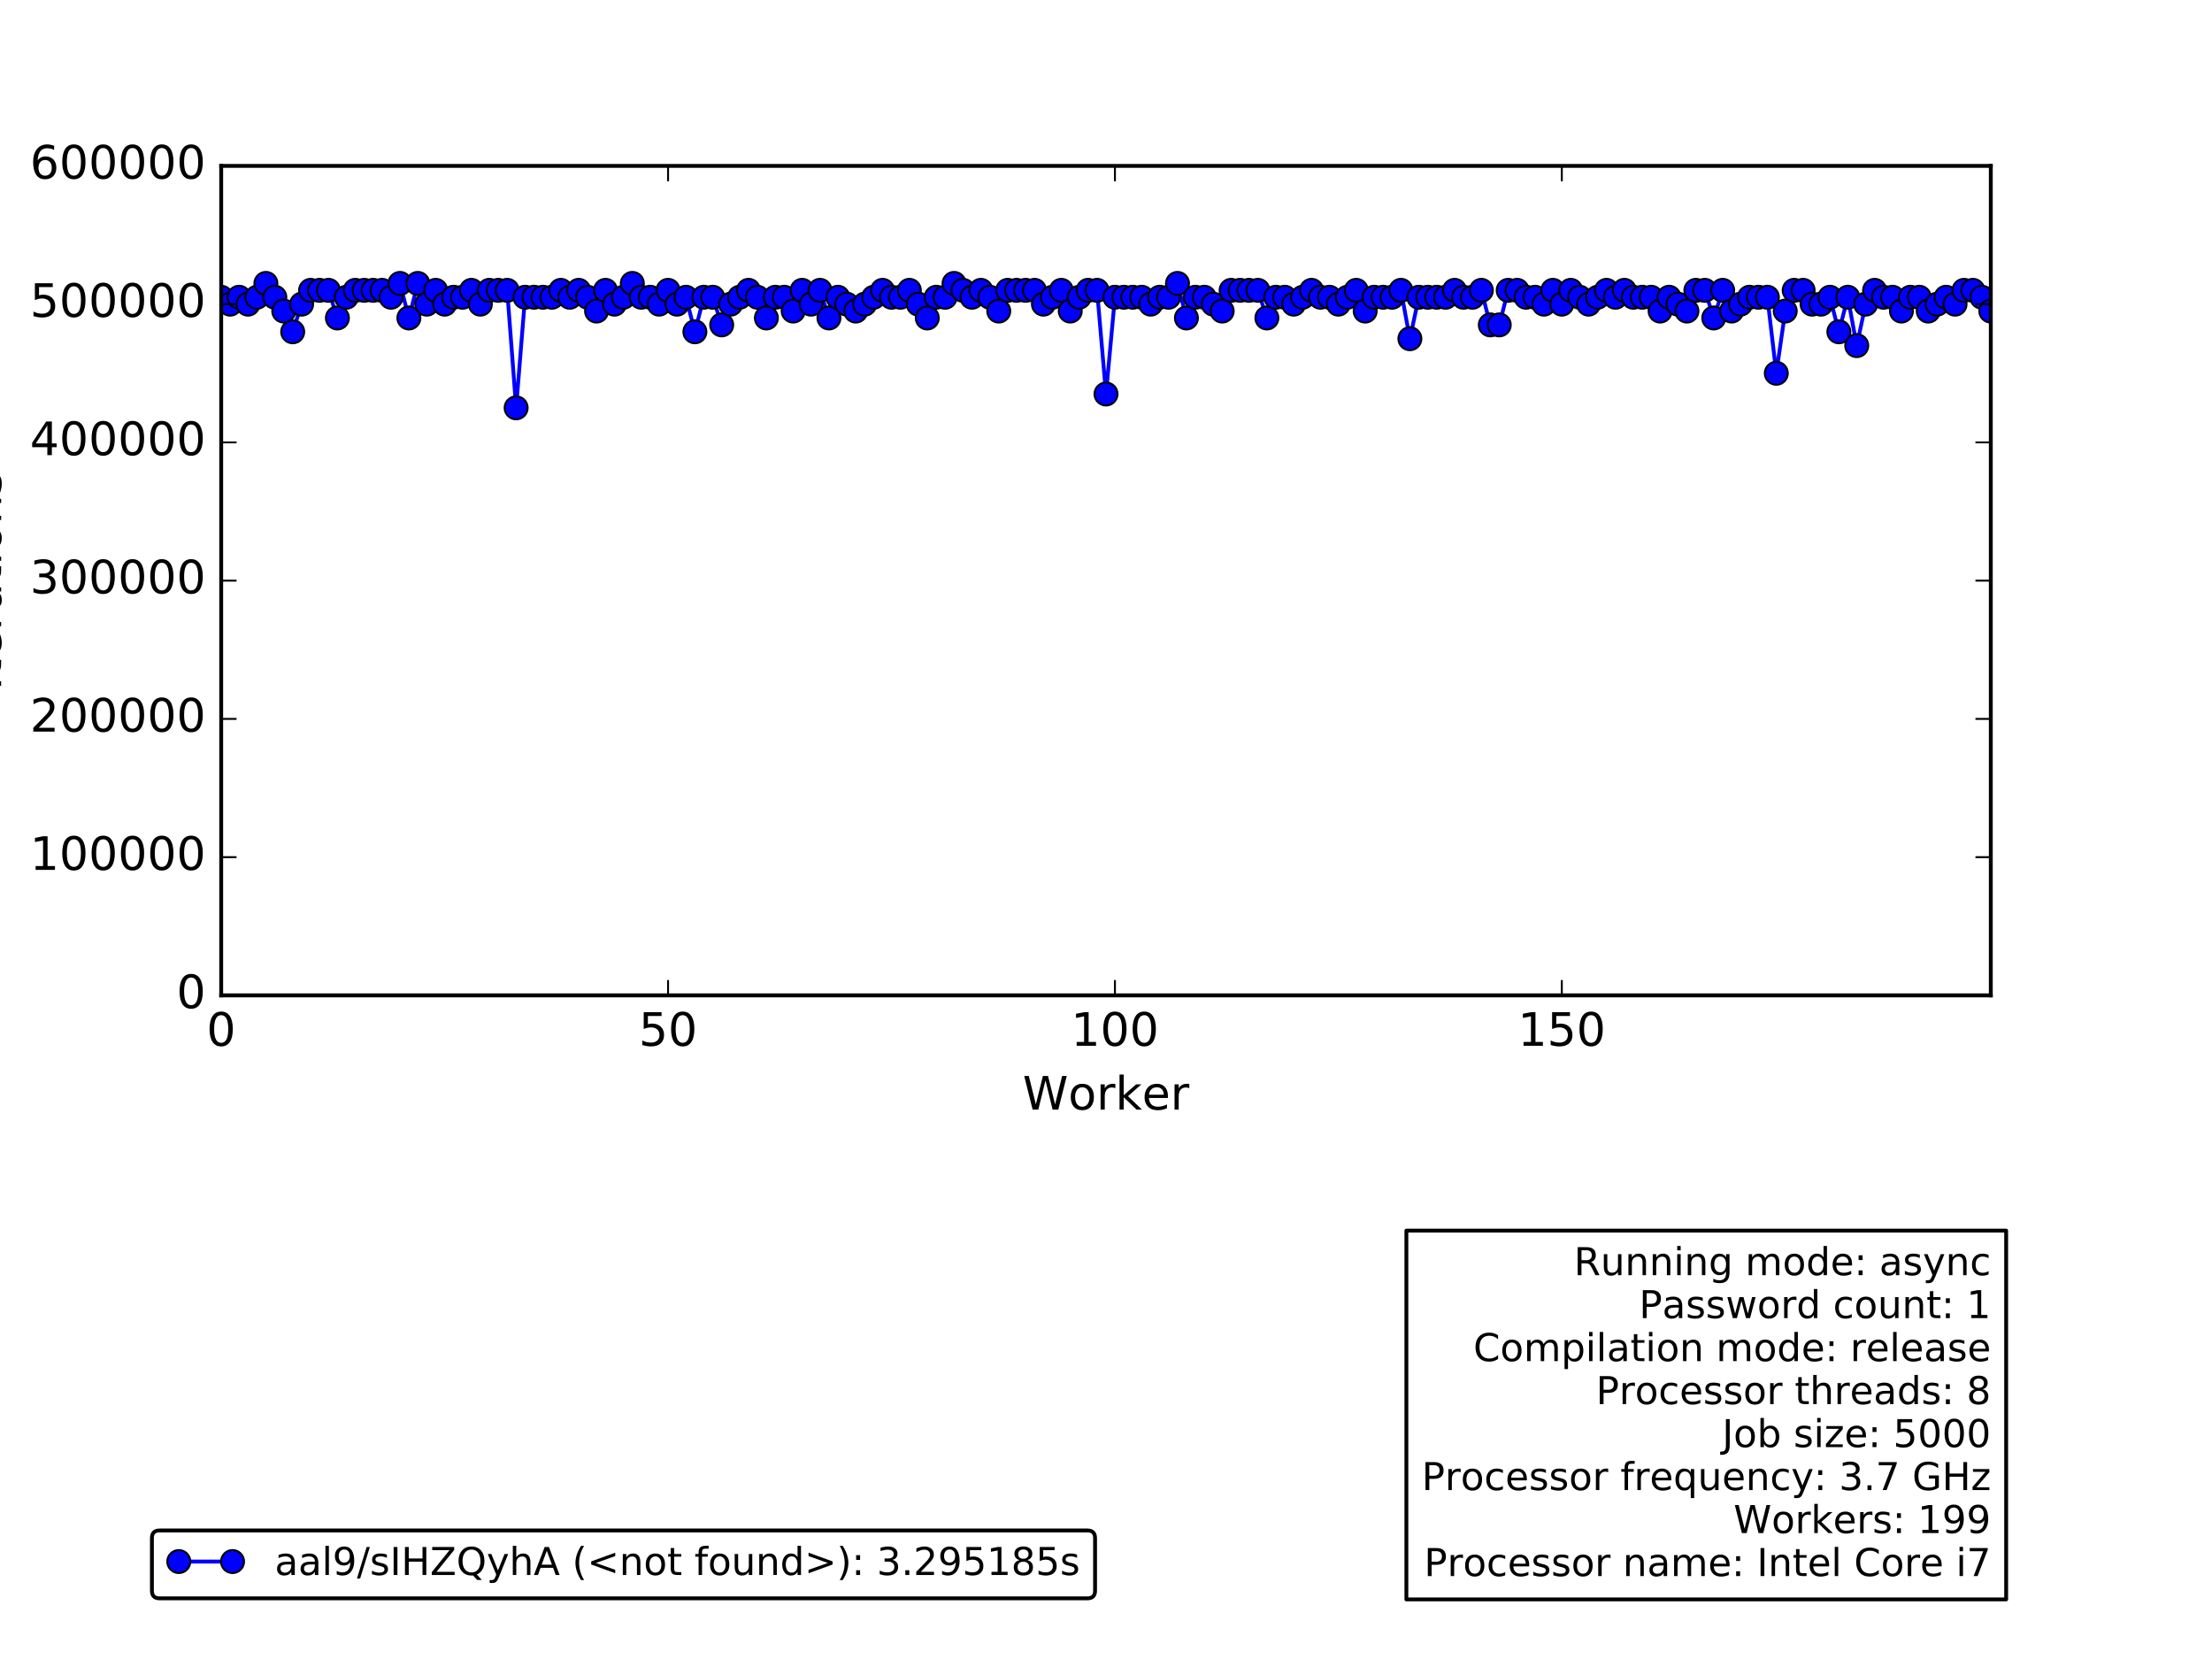 <?xml version="1.0" encoding="utf-8" standalone="no"?>
<!DOCTYPE svg PUBLIC "-//W3C//DTD SVG 1.1//EN"
  "http://www.w3.org/Graphics/SVG/1.1/DTD/svg11.dtd">
<!-- Created with matplotlib (http://matplotlib.org/) -->
<svg height="432pt" version="1.1" viewBox="0 0 576 432" width="576pt" xmlns="http://www.w3.org/2000/svg" xmlns:xlink="http://www.w3.org/1999/xlink">
 <defs>
  <style type="text/css">
*{stroke-linecap:butt;stroke-linejoin:round;stroke-miterlimit:100000;}
  </style>
 </defs>
 <g id="figure_1">
  <g id="patch_1">
   <path d="M 0 432 
L 576 432 
L 576 0 
L 0 0 
z
" style="fill:#ffffff;"/>
  </g>
  <g id="axes_1">
   <g id="patch_2">
    <path d="M 57.6 259.2 
L 518.4 259.2 
L 518.4 43.2 
L 57.6 43.2 
z
" style="fill:#ffffff;"/>
   </g>
   <g id="patch_3">
    <path clip-path="url(#pa8b99945ea)" d="M 57.6 259.2 
L 520.727 259.2 
L 520.727 259.2 
L 57.6 259.2 
z
" style="fill:#0000ff;opacity:0.4;stroke:#000000;stroke-linejoin:miter;"/>
   </g>
   <g id="line2d_1">
    <path clip-path="url(#pa8b99945ea)" d="M 57.6 77.4 
L 59.927 79.2 
L 62.255 77.4 
L 64.582 79.2 
L 66.909 77.4 
L 69.236 73.8 
L 73.891 81 
L 76.218 86.4 
L 78.545 79.2 
L 80.873 75.6 
L 85.527 75.6 
L 87.855 82.8 
L 90.182 77.4 
L 92.509 75.6 
L 99.491 75.6 
L 101.818 77.4 
L 104.145 73.8 
L 106.473 82.8 
L 108.8 73.8 
L 111.127 79.2 
L 113.455 75.6 
L 115.782 79.2 
L 118.109 77.4 
L 120.436 77.4 
L 122.764 75.6 
L 125.091 79.2 
L 127.418 75.6 
L 132.073 75.6 
L 134.4 106.2 
L 136.727 77.4 
L 143.709 77.4 
L 146.036 75.6 
L 148.364 77.4 
L 150.691 75.6 
L 153.018 77.4 
L 155.345 81 
L 157.673 75.6 
L 160 79.2 
L 162.327 77.4 
L 164.655 73.8 
L 166.982 77.4 
L 169.309 77.4 
L 171.636 79.2 
L 173.964 75.6 
L 176.291 79.2 
L 178.618 77.4 
L 180.945 86.4 
L 183.273 77.4 
L 185.6 77.4 
L 187.927 84.6 
L 190.255 79.2 
L 194.909 75.6 
L 197.236 77.4 
L 199.564 82.8 
L 201.891 77.4 
L 204.218 77.4 
L 206.545 81 
L 208.873 75.6 
L 211.2 79.2 
L 213.527 75.6 
L 215.855 82.8 
L 218.182 77.4 
L 222.836 81 
L 229.818 75.6 
L 232.145 77.4 
L 234.473 77.4 
L 236.8 75.6 
L 241.455 82.8 
L 243.782 77.4 
L 246.109 77.4 
L 248.436 73.8 
L 253.091 77.4 
L 255.418 75.6 
L 257.745 77.4 
L 260.073 81 
L 262.4 75.6 
L 269.382 75.6 
L 271.709 79.2 
L 276.364 75.6 
L 278.691 81 
L 281.018 77.4 
L 283.345 75.6 
L 285.673 75.6 
L 288 102.6 
L 290.327 77.4 
L 297.309 77.4 
L 299.636 79.2 
L 301.964 77.4 
L 304.291 77.4 
L 306.618 73.8 
L 308.945 82.8 
L 311.273 77.4 
L 313.6 77.4 
L 318.255 81 
L 320.582 75.6 
L 327.564 75.6 
L 329.891 82.8 
L 332.218 77.4 
L 334.545 77.4 
L 336.873 79.2 
L 341.527 75.6 
L 343.855 77.4 
L 346.182 77.4 
L 348.509 79.2 
L 353.164 75.6 
L 355.491 81 
L 357.818 77.4 
L 362.473 77.4 
L 364.8 75.6 
L 367.127 88.2 
L 369.455 77.4 
L 376.436 77.4 
L 378.764 75.6 
L 381.091 77.4 
L 383.418 77.4 
L 385.745 75.6 
L 388.073 84.6 
L 390.4 84.6 
L 392.727 75.6 
L 395.055 75.6 
L 397.382 77.4 
L 399.709 77.4 
L 402.036 79.2 
L 404.364 75.6 
L 406.691 79.2 
L 409.018 75.6 
L 413.673 79.2 
L 418.327 75.6 
L 420.655 77.4 
L 422.982 75.6 
L 425.309 77.4 
L 429.964 77.4 
L 432.291 81 
L 434.618 77.4 
L 439.273 81 
L 441.6 75.6 
L 443.927 75.6 
L 446.255 82.8 
L 448.582 75.6 
L 450.909 81 
L 455.564 77.4 
L 460.218 77.4 
L 462.545 97.2 
L 464.873 81 
L 467.2 75.6 
L 469.527 75.6 
L 471.855 79.2 
L 474.182 79.2 
L 476.509 77.4 
L 478.836 86.4 
L 481.164 77.4 
L 483.491 90 
L 485.818 79.2 
L 488.145 75.6 
L 490.473 77.4 
L 492.8 77.4 
L 495.127 81 
L 497.455 77.4 
L 499.782 77.4 
L 502.109 81 
L 506.764 77.4 
L 509.091 79.2 
L 511.418 75.6 
L 513.745 75.6 
L 516.073 77.4 
L 518.4 81 
L 518.4 81 
" style="fill:none;stroke:#0000ff;stroke-linecap:square;"/>
    <defs>
     <path d="M 0 3 
C 0.796 3 1.559 2.684 2.121 2.121 
C 2.684 1.559 3 0.796 3 0 
C 3 -0.796 2.684 -1.559 2.121 -2.121 
C 1.559 -2.684 0.796 -3 0 -3 
C -0.796 -3 -1.559 -2.684 -2.121 -2.121 
C -2.684 -1.559 -3 -0.796 -3 0 
C -3 0.796 -2.684 1.559 -2.121 2.121 
C -1.559 2.684 -0.796 3 0 3 
z
" id="m5c61133d89" style="stroke:#000000;stroke-width:0.5;"/>
    </defs>
    <g clip-path="url(#pa8b99945ea)">
     <use style="fill:#0000ff;stroke:#000000;stroke-width:0.5;" x="57.6" xlink:href="#m5c61133d89" y="77.4"/>
     <use style="fill:#0000ff;stroke:#000000;stroke-width:0.5;" x="59.927" xlink:href="#m5c61133d89" y="79.2"/>
     <use style="fill:#0000ff;stroke:#000000;stroke-width:0.5;" x="62.255" xlink:href="#m5c61133d89" y="77.4"/>
     <use style="fill:#0000ff;stroke:#000000;stroke-width:0.5;" x="64.582" xlink:href="#m5c61133d89" y="79.2"/>
     <use style="fill:#0000ff;stroke:#000000;stroke-width:0.5;" x="66.909" xlink:href="#m5c61133d89" y="77.4"/>
     <use style="fill:#0000ff;stroke:#000000;stroke-width:0.5;" x="69.236" xlink:href="#m5c61133d89" y="73.8"/>
     <use style="fill:#0000ff;stroke:#000000;stroke-width:0.5;" x="71.564" xlink:href="#m5c61133d89" y="77.4"/>
     <use style="fill:#0000ff;stroke:#000000;stroke-width:0.5;" x="73.891" xlink:href="#m5c61133d89" y="81.0"/>
     <use style="fill:#0000ff;stroke:#000000;stroke-width:0.5;" x="76.218" xlink:href="#m5c61133d89" y="86.4"/>
     <use style="fill:#0000ff;stroke:#000000;stroke-width:0.5;" x="78.545" xlink:href="#m5c61133d89" y="79.2"/>
     <use style="fill:#0000ff;stroke:#000000;stroke-width:0.5;" x="80.873" xlink:href="#m5c61133d89" y="75.6"/>
     <use style="fill:#0000ff;stroke:#000000;stroke-width:0.5;" x="83.2" xlink:href="#m5c61133d89" y="75.6"/>
     <use style="fill:#0000ff;stroke:#000000;stroke-width:0.5;" x="85.527" xlink:href="#m5c61133d89" y="75.6"/>
     <use style="fill:#0000ff;stroke:#000000;stroke-width:0.5;" x="87.855" xlink:href="#m5c61133d89" y="82.8"/>
     <use style="fill:#0000ff;stroke:#000000;stroke-width:0.5;" x="90.182" xlink:href="#m5c61133d89" y="77.4"/>
     <use style="fill:#0000ff;stroke:#000000;stroke-width:0.5;" x="92.509" xlink:href="#m5c61133d89" y="75.6"/>
     <use style="fill:#0000ff;stroke:#000000;stroke-width:0.5;" x="94.836" xlink:href="#m5c61133d89" y="75.6"/>
     <use style="fill:#0000ff;stroke:#000000;stroke-width:0.5;" x="97.164" xlink:href="#m5c61133d89" y="75.6"/>
     <use style="fill:#0000ff;stroke:#000000;stroke-width:0.5;" x="99.491" xlink:href="#m5c61133d89" y="75.6"/>
     <use style="fill:#0000ff;stroke:#000000;stroke-width:0.5;" x="101.818" xlink:href="#m5c61133d89" y="77.4"/>
     <use style="fill:#0000ff;stroke:#000000;stroke-width:0.5;" x="104.145" xlink:href="#m5c61133d89" y="73.8"/>
     <use style="fill:#0000ff;stroke:#000000;stroke-width:0.5;" x="106.473" xlink:href="#m5c61133d89" y="82.8"/>
     <use style="fill:#0000ff;stroke:#000000;stroke-width:0.5;" x="108.8" xlink:href="#m5c61133d89" y="73.8"/>
     <use style="fill:#0000ff;stroke:#000000;stroke-width:0.5;" x="111.127" xlink:href="#m5c61133d89" y="79.2"/>
     <use style="fill:#0000ff;stroke:#000000;stroke-width:0.5;" x="113.455" xlink:href="#m5c61133d89" y="75.6"/>
     <use style="fill:#0000ff;stroke:#000000;stroke-width:0.5;" x="115.782" xlink:href="#m5c61133d89" y="79.2"/>
     <use style="fill:#0000ff;stroke:#000000;stroke-width:0.5;" x="118.109" xlink:href="#m5c61133d89" y="77.4"/>
     <use style="fill:#0000ff;stroke:#000000;stroke-width:0.5;" x="120.436" xlink:href="#m5c61133d89" y="77.4"/>
     <use style="fill:#0000ff;stroke:#000000;stroke-width:0.5;" x="122.764" xlink:href="#m5c61133d89" y="75.6"/>
     <use style="fill:#0000ff;stroke:#000000;stroke-width:0.5;" x="125.091" xlink:href="#m5c61133d89" y="79.2"/>
     <use style="fill:#0000ff;stroke:#000000;stroke-width:0.5;" x="127.418" xlink:href="#m5c61133d89" y="75.6"/>
     <use style="fill:#0000ff;stroke:#000000;stroke-width:0.5;" x="129.745" xlink:href="#m5c61133d89" y="75.6"/>
     <use style="fill:#0000ff;stroke:#000000;stroke-width:0.5;" x="132.073" xlink:href="#m5c61133d89" y="75.6"/>
     <use style="fill:#0000ff;stroke:#000000;stroke-width:0.5;" x="134.4" xlink:href="#m5c61133d89" y="106.2"/>
     <use style="fill:#0000ff;stroke:#000000;stroke-width:0.5;" x="136.727" xlink:href="#m5c61133d89" y="77.4"/>
     <use style="fill:#0000ff;stroke:#000000;stroke-width:0.5;" x="139.055" xlink:href="#m5c61133d89" y="77.4"/>
     <use style="fill:#0000ff;stroke:#000000;stroke-width:0.5;" x="141.382" xlink:href="#m5c61133d89" y="77.4"/>
     <use style="fill:#0000ff;stroke:#000000;stroke-width:0.5;" x="143.709" xlink:href="#m5c61133d89" y="77.4"/>
     <use style="fill:#0000ff;stroke:#000000;stroke-width:0.5;" x="146.036" xlink:href="#m5c61133d89" y="75.6"/>
     <use style="fill:#0000ff;stroke:#000000;stroke-width:0.5;" x="148.364" xlink:href="#m5c61133d89" y="77.4"/>
     <use style="fill:#0000ff;stroke:#000000;stroke-width:0.5;" x="150.691" xlink:href="#m5c61133d89" y="75.6"/>
     <use style="fill:#0000ff;stroke:#000000;stroke-width:0.5;" x="153.018" xlink:href="#m5c61133d89" y="77.4"/>
     <use style="fill:#0000ff;stroke:#000000;stroke-width:0.5;" x="155.345" xlink:href="#m5c61133d89" y="81.0"/>
     <use style="fill:#0000ff;stroke:#000000;stroke-width:0.5;" x="157.673" xlink:href="#m5c61133d89" y="75.6"/>
     <use style="fill:#0000ff;stroke:#000000;stroke-width:0.5;" x="160.0" xlink:href="#m5c61133d89" y="79.2"/>
     <use style="fill:#0000ff;stroke:#000000;stroke-width:0.5;" x="162.327" xlink:href="#m5c61133d89" y="77.4"/>
     <use style="fill:#0000ff;stroke:#000000;stroke-width:0.5;" x="164.655" xlink:href="#m5c61133d89" y="73.8"/>
     <use style="fill:#0000ff;stroke:#000000;stroke-width:0.5;" x="166.982" xlink:href="#m5c61133d89" y="77.4"/>
     <use style="fill:#0000ff;stroke:#000000;stroke-width:0.5;" x="169.309" xlink:href="#m5c61133d89" y="77.4"/>
     <use style="fill:#0000ff;stroke:#000000;stroke-width:0.5;" x="171.636" xlink:href="#m5c61133d89" y="79.2"/>
     <use style="fill:#0000ff;stroke:#000000;stroke-width:0.5;" x="173.964" xlink:href="#m5c61133d89" y="75.6"/>
     <use style="fill:#0000ff;stroke:#000000;stroke-width:0.5;" x="176.291" xlink:href="#m5c61133d89" y="79.2"/>
     <use style="fill:#0000ff;stroke:#000000;stroke-width:0.5;" x="178.618" xlink:href="#m5c61133d89" y="77.4"/>
     <use style="fill:#0000ff;stroke:#000000;stroke-width:0.5;" x="180.945" xlink:href="#m5c61133d89" y="86.4"/>
     <use style="fill:#0000ff;stroke:#000000;stroke-width:0.5;" x="183.273" xlink:href="#m5c61133d89" y="77.4"/>
     <use style="fill:#0000ff;stroke:#000000;stroke-width:0.5;" x="185.6" xlink:href="#m5c61133d89" y="77.4"/>
     <use style="fill:#0000ff;stroke:#000000;stroke-width:0.5;" x="187.927" xlink:href="#m5c61133d89" y="84.6"/>
     <use style="fill:#0000ff;stroke:#000000;stroke-width:0.5;" x="190.255" xlink:href="#m5c61133d89" y="79.2"/>
     <use style="fill:#0000ff;stroke:#000000;stroke-width:0.5;" x="192.582" xlink:href="#m5c61133d89" y="77.4"/>
     <use style="fill:#0000ff;stroke:#000000;stroke-width:0.5;" x="194.909" xlink:href="#m5c61133d89" y="75.6"/>
     <use style="fill:#0000ff;stroke:#000000;stroke-width:0.5;" x="197.236" xlink:href="#m5c61133d89" y="77.4"/>
     <use style="fill:#0000ff;stroke:#000000;stroke-width:0.5;" x="199.564" xlink:href="#m5c61133d89" y="82.8"/>
     <use style="fill:#0000ff;stroke:#000000;stroke-width:0.5;" x="201.891" xlink:href="#m5c61133d89" y="77.4"/>
     <use style="fill:#0000ff;stroke:#000000;stroke-width:0.5;" x="204.218" xlink:href="#m5c61133d89" y="77.4"/>
     <use style="fill:#0000ff;stroke:#000000;stroke-width:0.5;" x="206.545" xlink:href="#m5c61133d89" y="81.0"/>
     <use style="fill:#0000ff;stroke:#000000;stroke-width:0.5;" x="208.873" xlink:href="#m5c61133d89" y="75.6"/>
     <use style="fill:#0000ff;stroke:#000000;stroke-width:0.5;" x="211.2" xlink:href="#m5c61133d89" y="79.2"/>
     <use style="fill:#0000ff;stroke:#000000;stroke-width:0.5;" x="213.527" xlink:href="#m5c61133d89" y="75.6"/>
     <use style="fill:#0000ff;stroke:#000000;stroke-width:0.5;" x="215.855" xlink:href="#m5c61133d89" y="82.8"/>
     <use style="fill:#0000ff;stroke:#000000;stroke-width:0.5;" x="218.182" xlink:href="#m5c61133d89" y="77.4"/>
     <use style="fill:#0000ff;stroke:#000000;stroke-width:0.5;" x="220.509" xlink:href="#m5c61133d89" y="79.2"/>
     <use style="fill:#0000ff;stroke:#000000;stroke-width:0.5;" x="222.836" xlink:href="#m5c61133d89" y="81.0"/>
     <use style="fill:#0000ff;stroke:#000000;stroke-width:0.5;" x="225.164" xlink:href="#m5c61133d89" y="79.2"/>
     <use style="fill:#0000ff;stroke:#000000;stroke-width:0.5;" x="227.491" xlink:href="#m5c61133d89" y="77.4"/>
     <use style="fill:#0000ff;stroke:#000000;stroke-width:0.5;" x="229.818" xlink:href="#m5c61133d89" y="75.6"/>
     <use style="fill:#0000ff;stroke:#000000;stroke-width:0.5;" x="232.145" xlink:href="#m5c61133d89" y="77.4"/>
     <use style="fill:#0000ff;stroke:#000000;stroke-width:0.5;" x="234.473" xlink:href="#m5c61133d89" y="77.4"/>
     <use style="fill:#0000ff;stroke:#000000;stroke-width:0.5;" x="236.8" xlink:href="#m5c61133d89" y="75.6"/>
     <use style="fill:#0000ff;stroke:#000000;stroke-width:0.5;" x="239.127" xlink:href="#m5c61133d89" y="79.2"/>
     <use style="fill:#0000ff;stroke:#000000;stroke-width:0.5;" x="241.455" xlink:href="#m5c61133d89" y="82.8"/>
     <use style="fill:#0000ff;stroke:#000000;stroke-width:0.5;" x="243.782" xlink:href="#m5c61133d89" y="77.4"/>
     <use style="fill:#0000ff;stroke:#000000;stroke-width:0.5;" x="246.109" xlink:href="#m5c61133d89" y="77.4"/>
     <use style="fill:#0000ff;stroke:#000000;stroke-width:0.5;" x="248.436" xlink:href="#m5c61133d89" y="73.8"/>
     <use style="fill:#0000ff;stroke:#000000;stroke-width:0.5;" x="250.764" xlink:href="#m5c61133d89" y="75.6"/>
     <use style="fill:#0000ff;stroke:#000000;stroke-width:0.5;" x="253.091" xlink:href="#m5c61133d89" y="77.4"/>
     <use style="fill:#0000ff;stroke:#000000;stroke-width:0.5;" x="255.418" xlink:href="#m5c61133d89" y="75.6"/>
     <use style="fill:#0000ff;stroke:#000000;stroke-width:0.5;" x="257.745" xlink:href="#m5c61133d89" y="77.4"/>
     <use style="fill:#0000ff;stroke:#000000;stroke-width:0.5;" x="260.073" xlink:href="#m5c61133d89" y="81.0"/>
     <use style="fill:#0000ff;stroke:#000000;stroke-width:0.5;" x="262.4" xlink:href="#m5c61133d89" y="75.6"/>
     <use style="fill:#0000ff;stroke:#000000;stroke-width:0.5;" x="264.727" xlink:href="#m5c61133d89" y="75.6"/>
     <use style="fill:#0000ff;stroke:#000000;stroke-width:0.5;" x="267.055" xlink:href="#m5c61133d89" y="75.6"/>
     <use style="fill:#0000ff;stroke:#000000;stroke-width:0.5;" x="269.382" xlink:href="#m5c61133d89" y="75.6"/>
     <use style="fill:#0000ff;stroke:#000000;stroke-width:0.5;" x="271.709" xlink:href="#m5c61133d89" y="79.2"/>
     <use style="fill:#0000ff;stroke:#000000;stroke-width:0.5;" x="274.036" xlink:href="#m5c61133d89" y="77.4"/>
     <use style="fill:#0000ff;stroke:#000000;stroke-width:0.5;" x="276.364" xlink:href="#m5c61133d89" y="75.6"/>
     <use style="fill:#0000ff;stroke:#000000;stroke-width:0.5;" x="278.691" xlink:href="#m5c61133d89" y="81.0"/>
     <use style="fill:#0000ff;stroke:#000000;stroke-width:0.5;" x="281.018" xlink:href="#m5c61133d89" y="77.4"/>
     <use style="fill:#0000ff;stroke:#000000;stroke-width:0.5;" x="283.345" xlink:href="#m5c61133d89" y="75.6"/>
     <use style="fill:#0000ff;stroke:#000000;stroke-width:0.5;" x="285.673" xlink:href="#m5c61133d89" y="75.6"/>
     <use style="fill:#0000ff;stroke:#000000;stroke-width:0.5;" x="288.0" xlink:href="#m5c61133d89" y="102.6"/>
     <use style="fill:#0000ff;stroke:#000000;stroke-width:0.5;" x="290.327" xlink:href="#m5c61133d89" y="77.4"/>
     <use style="fill:#0000ff;stroke:#000000;stroke-width:0.5;" x="292.655" xlink:href="#m5c61133d89" y="77.4"/>
     <use style="fill:#0000ff;stroke:#000000;stroke-width:0.5;" x="294.982" xlink:href="#m5c61133d89" y="77.4"/>
     <use style="fill:#0000ff;stroke:#000000;stroke-width:0.5;" x="297.309" xlink:href="#m5c61133d89" y="77.4"/>
     <use style="fill:#0000ff;stroke:#000000;stroke-width:0.5;" x="299.636" xlink:href="#m5c61133d89" y="79.2"/>
     <use style="fill:#0000ff;stroke:#000000;stroke-width:0.5;" x="301.964" xlink:href="#m5c61133d89" y="77.4"/>
     <use style="fill:#0000ff;stroke:#000000;stroke-width:0.5;" x="304.291" xlink:href="#m5c61133d89" y="77.4"/>
     <use style="fill:#0000ff;stroke:#000000;stroke-width:0.5;" x="306.618" xlink:href="#m5c61133d89" y="73.8"/>
     <use style="fill:#0000ff;stroke:#000000;stroke-width:0.5;" x="308.945" xlink:href="#m5c61133d89" y="82.8"/>
     <use style="fill:#0000ff;stroke:#000000;stroke-width:0.5;" x="311.273" xlink:href="#m5c61133d89" y="77.4"/>
     <use style="fill:#0000ff;stroke:#000000;stroke-width:0.5;" x="313.6" xlink:href="#m5c61133d89" y="77.4"/>
     <use style="fill:#0000ff;stroke:#000000;stroke-width:0.5;" x="315.927" xlink:href="#m5c61133d89" y="79.2"/>
     <use style="fill:#0000ff;stroke:#000000;stroke-width:0.5;" x="318.255" xlink:href="#m5c61133d89" y="81.0"/>
     <use style="fill:#0000ff;stroke:#000000;stroke-width:0.5;" x="320.582" xlink:href="#m5c61133d89" y="75.6"/>
     <use style="fill:#0000ff;stroke:#000000;stroke-width:0.5;" x="322.909" xlink:href="#m5c61133d89" y="75.6"/>
     <use style="fill:#0000ff;stroke:#000000;stroke-width:0.5;" x="325.236" xlink:href="#m5c61133d89" y="75.6"/>
     <use style="fill:#0000ff;stroke:#000000;stroke-width:0.5;" x="327.564" xlink:href="#m5c61133d89" y="75.6"/>
     <use style="fill:#0000ff;stroke:#000000;stroke-width:0.5;" x="329.891" xlink:href="#m5c61133d89" y="82.8"/>
     <use style="fill:#0000ff;stroke:#000000;stroke-width:0.5;" x="332.218" xlink:href="#m5c61133d89" y="77.4"/>
     <use style="fill:#0000ff;stroke:#000000;stroke-width:0.5;" x="334.545" xlink:href="#m5c61133d89" y="77.4"/>
     <use style="fill:#0000ff;stroke:#000000;stroke-width:0.5;" x="336.873" xlink:href="#m5c61133d89" y="79.2"/>
     <use style="fill:#0000ff;stroke:#000000;stroke-width:0.5;" x="339.2" xlink:href="#m5c61133d89" y="77.4"/>
     <use style="fill:#0000ff;stroke:#000000;stroke-width:0.5;" x="341.527" xlink:href="#m5c61133d89" y="75.6"/>
     <use style="fill:#0000ff;stroke:#000000;stroke-width:0.5;" x="343.855" xlink:href="#m5c61133d89" y="77.4"/>
     <use style="fill:#0000ff;stroke:#000000;stroke-width:0.5;" x="346.182" xlink:href="#m5c61133d89" y="77.4"/>
     <use style="fill:#0000ff;stroke:#000000;stroke-width:0.5;" x="348.509" xlink:href="#m5c61133d89" y="79.2"/>
     <use style="fill:#0000ff;stroke:#000000;stroke-width:0.5;" x="350.836" xlink:href="#m5c61133d89" y="77.4"/>
     <use style="fill:#0000ff;stroke:#000000;stroke-width:0.5;" x="353.164" xlink:href="#m5c61133d89" y="75.6"/>
     <use style="fill:#0000ff;stroke:#000000;stroke-width:0.5;" x="355.491" xlink:href="#m5c61133d89" y="81.0"/>
     <use style="fill:#0000ff;stroke:#000000;stroke-width:0.5;" x="357.818" xlink:href="#m5c61133d89" y="77.4"/>
     <use style="fill:#0000ff;stroke:#000000;stroke-width:0.5;" x="360.145" xlink:href="#m5c61133d89" y="77.4"/>
     <use style="fill:#0000ff;stroke:#000000;stroke-width:0.5;" x="362.473" xlink:href="#m5c61133d89" y="77.4"/>
     <use style="fill:#0000ff;stroke:#000000;stroke-width:0.5;" x="364.8" xlink:href="#m5c61133d89" y="75.6"/>
     <use style="fill:#0000ff;stroke:#000000;stroke-width:0.5;" x="367.127" xlink:href="#m5c61133d89" y="88.2"/>
     <use style="fill:#0000ff;stroke:#000000;stroke-width:0.5;" x="369.455" xlink:href="#m5c61133d89" y="77.4"/>
     <use style="fill:#0000ff;stroke:#000000;stroke-width:0.5;" x="371.782" xlink:href="#m5c61133d89" y="77.4"/>
     <use style="fill:#0000ff;stroke:#000000;stroke-width:0.5;" x="374.109" xlink:href="#m5c61133d89" y="77.4"/>
     <use style="fill:#0000ff;stroke:#000000;stroke-width:0.5;" x="376.436" xlink:href="#m5c61133d89" y="77.4"/>
     <use style="fill:#0000ff;stroke:#000000;stroke-width:0.5;" x="378.764" xlink:href="#m5c61133d89" y="75.6"/>
     <use style="fill:#0000ff;stroke:#000000;stroke-width:0.5;" x="381.091" xlink:href="#m5c61133d89" y="77.4"/>
     <use style="fill:#0000ff;stroke:#000000;stroke-width:0.5;" x="383.418" xlink:href="#m5c61133d89" y="77.4"/>
     <use style="fill:#0000ff;stroke:#000000;stroke-width:0.5;" x="385.745" xlink:href="#m5c61133d89" y="75.6"/>
     <use style="fill:#0000ff;stroke:#000000;stroke-width:0.5;" x="388.073" xlink:href="#m5c61133d89" y="84.6"/>
     <use style="fill:#0000ff;stroke:#000000;stroke-width:0.5;" x="390.4" xlink:href="#m5c61133d89" y="84.6"/>
     <use style="fill:#0000ff;stroke:#000000;stroke-width:0.5;" x="392.727" xlink:href="#m5c61133d89" y="75.6"/>
     <use style="fill:#0000ff;stroke:#000000;stroke-width:0.5;" x="395.055" xlink:href="#m5c61133d89" y="75.6"/>
     <use style="fill:#0000ff;stroke:#000000;stroke-width:0.5;" x="397.382" xlink:href="#m5c61133d89" y="77.4"/>
     <use style="fill:#0000ff;stroke:#000000;stroke-width:0.5;" x="399.709" xlink:href="#m5c61133d89" y="77.4"/>
     <use style="fill:#0000ff;stroke:#000000;stroke-width:0.5;" x="402.036" xlink:href="#m5c61133d89" y="79.2"/>
     <use style="fill:#0000ff;stroke:#000000;stroke-width:0.5;" x="404.364" xlink:href="#m5c61133d89" y="75.6"/>
     <use style="fill:#0000ff;stroke:#000000;stroke-width:0.5;" x="406.691" xlink:href="#m5c61133d89" y="79.2"/>
     <use style="fill:#0000ff;stroke:#000000;stroke-width:0.5;" x="409.018" xlink:href="#m5c61133d89" y="75.6"/>
     <use style="fill:#0000ff;stroke:#000000;stroke-width:0.5;" x="411.345" xlink:href="#m5c61133d89" y="77.4"/>
     <use style="fill:#0000ff;stroke:#000000;stroke-width:0.5;" x="413.673" xlink:href="#m5c61133d89" y="79.2"/>
     <use style="fill:#0000ff;stroke:#000000;stroke-width:0.5;" x="416.0" xlink:href="#m5c61133d89" y="77.4"/>
     <use style="fill:#0000ff;stroke:#000000;stroke-width:0.5;" x="418.327" xlink:href="#m5c61133d89" y="75.6"/>
     <use style="fill:#0000ff;stroke:#000000;stroke-width:0.5;" x="420.655" xlink:href="#m5c61133d89" y="77.4"/>
     <use style="fill:#0000ff;stroke:#000000;stroke-width:0.5;" x="422.982" xlink:href="#m5c61133d89" y="75.6"/>
     <use style="fill:#0000ff;stroke:#000000;stroke-width:0.5;" x="425.309" xlink:href="#m5c61133d89" y="77.4"/>
     <use style="fill:#0000ff;stroke:#000000;stroke-width:0.5;" x="427.636" xlink:href="#m5c61133d89" y="77.4"/>
     <use style="fill:#0000ff;stroke:#000000;stroke-width:0.5;" x="429.964" xlink:href="#m5c61133d89" y="77.4"/>
     <use style="fill:#0000ff;stroke:#000000;stroke-width:0.5;" x="432.291" xlink:href="#m5c61133d89" y="81.0"/>
     <use style="fill:#0000ff;stroke:#000000;stroke-width:0.5;" x="434.618" xlink:href="#m5c61133d89" y="77.4"/>
     <use style="fill:#0000ff;stroke:#000000;stroke-width:0.5;" x="436.945" xlink:href="#m5c61133d89" y="79.2"/>
     <use style="fill:#0000ff;stroke:#000000;stroke-width:0.5;" x="439.273" xlink:href="#m5c61133d89" y="81.0"/>
     <use style="fill:#0000ff;stroke:#000000;stroke-width:0.5;" x="441.6" xlink:href="#m5c61133d89" y="75.6"/>
     <use style="fill:#0000ff;stroke:#000000;stroke-width:0.5;" x="443.927" xlink:href="#m5c61133d89" y="75.6"/>
     <use style="fill:#0000ff;stroke:#000000;stroke-width:0.5;" x="446.255" xlink:href="#m5c61133d89" y="82.8"/>
     <use style="fill:#0000ff;stroke:#000000;stroke-width:0.5;" x="448.582" xlink:href="#m5c61133d89" y="75.6"/>
     <use style="fill:#0000ff;stroke:#000000;stroke-width:0.5;" x="450.909" xlink:href="#m5c61133d89" y="81.0"/>
     <use style="fill:#0000ff;stroke:#000000;stroke-width:0.5;" x="453.236" xlink:href="#m5c61133d89" y="79.2"/>
     <use style="fill:#0000ff;stroke:#000000;stroke-width:0.5;" x="455.564" xlink:href="#m5c61133d89" y="77.4"/>
     <use style="fill:#0000ff;stroke:#000000;stroke-width:0.5;" x="457.891" xlink:href="#m5c61133d89" y="77.4"/>
     <use style="fill:#0000ff;stroke:#000000;stroke-width:0.5;" x="460.218" xlink:href="#m5c61133d89" y="77.4"/>
     <use style="fill:#0000ff;stroke:#000000;stroke-width:0.5;" x="462.545" xlink:href="#m5c61133d89" y="97.2"/>
     <use style="fill:#0000ff;stroke:#000000;stroke-width:0.5;" x="464.873" xlink:href="#m5c61133d89" y="81.0"/>
     <use style="fill:#0000ff;stroke:#000000;stroke-width:0.5;" x="467.2" xlink:href="#m5c61133d89" y="75.6"/>
     <use style="fill:#0000ff;stroke:#000000;stroke-width:0.5;" x="469.527" xlink:href="#m5c61133d89" y="75.6"/>
     <use style="fill:#0000ff;stroke:#000000;stroke-width:0.5;" x="471.855" xlink:href="#m5c61133d89" y="79.2"/>
     <use style="fill:#0000ff;stroke:#000000;stroke-width:0.5;" x="474.182" xlink:href="#m5c61133d89" y="79.2"/>
     <use style="fill:#0000ff;stroke:#000000;stroke-width:0.5;" x="476.509" xlink:href="#m5c61133d89" y="77.4"/>
     <use style="fill:#0000ff;stroke:#000000;stroke-width:0.5;" x="478.836" xlink:href="#m5c61133d89" y="86.4"/>
     <use style="fill:#0000ff;stroke:#000000;stroke-width:0.5;" x="481.164" xlink:href="#m5c61133d89" y="77.4"/>
     <use style="fill:#0000ff;stroke:#000000;stroke-width:0.5;" x="483.491" xlink:href="#m5c61133d89" y="90.0"/>
     <use style="fill:#0000ff;stroke:#000000;stroke-width:0.5;" x="485.818" xlink:href="#m5c61133d89" y="79.2"/>
     <use style="fill:#0000ff;stroke:#000000;stroke-width:0.5;" x="488.145" xlink:href="#m5c61133d89" y="75.6"/>
     <use style="fill:#0000ff;stroke:#000000;stroke-width:0.5;" x="490.473" xlink:href="#m5c61133d89" y="77.4"/>
     <use style="fill:#0000ff;stroke:#000000;stroke-width:0.5;" x="492.8" xlink:href="#m5c61133d89" y="77.4"/>
     <use style="fill:#0000ff;stroke:#000000;stroke-width:0.5;" x="495.127" xlink:href="#m5c61133d89" y="81.0"/>
     <use style="fill:#0000ff;stroke:#000000;stroke-width:0.5;" x="497.455" xlink:href="#m5c61133d89" y="77.4"/>
     <use style="fill:#0000ff;stroke:#000000;stroke-width:0.5;" x="499.782" xlink:href="#m5c61133d89" y="77.4"/>
     <use style="fill:#0000ff;stroke:#000000;stroke-width:0.5;" x="502.109" xlink:href="#m5c61133d89" y="81.0"/>
     <use style="fill:#0000ff;stroke:#000000;stroke-width:0.5;" x="504.436" xlink:href="#m5c61133d89" y="79.2"/>
     <use style="fill:#0000ff;stroke:#000000;stroke-width:0.5;" x="506.764" xlink:href="#m5c61133d89" y="77.4"/>
     <use style="fill:#0000ff;stroke:#000000;stroke-width:0.5;" x="509.091" xlink:href="#m5c61133d89" y="79.2"/>
     <use style="fill:#0000ff;stroke:#000000;stroke-width:0.5;" x="511.418" xlink:href="#m5c61133d89" y="75.6"/>
     <use style="fill:#0000ff;stroke:#000000;stroke-width:0.5;" x="513.745" xlink:href="#m5c61133d89" y="75.6"/>
     <use style="fill:#0000ff;stroke:#000000;stroke-width:0.5;" x="516.073" xlink:href="#m5c61133d89" y="77.4"/>
     <use style="fill:#0000ff;stroke:#000000;stroke-width:0.5;" x="518.4" xlink:href="#m5c61133d89" y="81.0"/>
    </g>
   </g>
   <g id="patch_4">
    <path d="M 57.6 43.2 
L 518.4 43.2 
" style="fill:none;stroke:#000000;stroke-linecap:square;stroke-linejoin:miter;"/>
   </g>
   <g id="patch_5">
    <path d="M 57.6 259.2 
L 57.6 43.2 
" style="fill:none;stroke:#000000;stroke-linecap:square;stroke-linejoin:miter;"/>
   </g>
   <g id="patch_6">
    <path d="M 57.6 259.2 
L 518.4 259.2 
" style="fill:none;stroke:#000000;stroke-linecap:square;stroke-linejoin:miter;"/>
   </g>
   <g id="patch_7">
    <path d="M 518.4 259.2 
L 518.4 43.2 
" style="fill:none;stroke:#000000;stroke-linecap:square;stroke-linejoin:miter;"/>
   </g>
   <g id="matplotlib.axis_1">
    <g id="xtick_1">
     <g id="line2d_2">
      <defs>
       <path d="M 0 0 
L 0 -4 
" id="md725f83556" style="stroke:#000000;stroke-width:0.5;"/>
      </defs>
      <g>
       <use style="stroke:#000000;stroke-width:0.5;" x="57.6" xlink:href="#md725f83556" y="259.2"/>
      </g>
     </g>
     <g id="line2d_3">
      <defs>
       <path d="M 0 0 
L 0 4 
" id="ma9dbb87993" style="stroke:#000000;stroke-width:0.5;"/>
      </defs>
      <g>
       <use style="stroke:#000000;stroke-width:0.5;" x="57.6" xlink:href="#ma9dbb87993" y="43.2"/>
      </g>
     </g>
     <g id="text_1">
      <!-- 0 -->
      <defs>
       <path d="M 31.781 66.406 
Q 24.172 66.406 20.328 58.906 
Q 16.5 51.422 16.5 36.375 
Q 16.5 21.391 20.328 13.891 
Q 24.172 6.391 31.781 6.391 
Q 39.453 6.391 43.281 13.891 
Q 47.125 21.391 47.125 36.375 
Q 47.125 51.422 43.281 58.906 
Q 39.453 66.406 31.781 66.406 
M 31.781 74.219 
Q 44.047 74.219 50.516 64.516 
Q 56.984 54.828 56.984 36.375 
Q 56.984 17.969 50.516 8.266 
Q 44.047 -1.422 31.781 -1.422 
Q 19.531 -1.422 13.062 8.266 
Q 6.594 17.969 6.594 36.375 
Q 6.594 54.828 13.062 64.516 
Q 19.531 74.219 31.781 74.219 
" id="BitstreamVeraSans-Roman-30"/>
      </defs>
      <g transform="translate(53.782 272.318)scale(0.12 -0.12)">
       <use xlink:href="#BitstreamVeraSans-Roman-30"/>
      </g>
     </g>
    </g>
    <g id="xtick_2">
     <g id="line2d_4">
      <g>
       <use style="stroke:#000000;stroke-width:0.5;" x="173.964" xlink:href="#md725f83556" y="259.2"/>
      </g>
     </g>
     <g id="line2d_5">
      <g>
       <use style="stroke:#000000;stroke-width:0.5;" x="173.964" xlink:href="#ma9dbb87993" y="43.2"/>
      </g>
     </g>
     <g id="text_2">
      <!-- 50 -->
      <defs>
       <path d="M 10.797 72.906 
L 49.516 72.906 
L 49.516 64.594 
L 19.828 64.594 
L 19.828 46.734 
Q 21.969 47.469 24.109 47.828 
Q 26.266 48.188 28.422 48.188 
Q 40.625 48.188 47.75 41.5 
Q 54.891 34.812 54.891 23.391 
Q 54.891 11.625 47.562 5.094 
Q 40.234 -1.422 26.906 -1.422 
Q 22.312 -1.422 17.547 -0.641 
Q 12.797 0.141 7.719 1.703 
L 7.719 11.625 
Q 12.109 9.234 16.797 8.062 
Q 21.484 6.891 26.703 6.891 
Q 35.156 6.891 40.078 11.328 
Q 45.016 15.766 45.016 23.391 
Q 45.016 31 40.078 35.438 
Q 35.156 39.891 26.703 39.891 
Q 22.75 39.891 18.812 39.016 
Q 14.891 38.141 10.797 36.281 
z
" id="BitstreamVeraSans-Roman-35"/>
      </defs>
      <g transform="translate(166.329 272.318)scale(0.12 -0.12)">
       <use xlink:href="#BitstreamVeraSans-Roman-35"/>
       <use x="63.623" xlink:href="#BitstreamVeraSans-Roman-30"/>
      </g>
     </g>
    </g>
    <g id="xtick_3">
     <g id="line2d_6">
      <g>
       <use style="stroke:#000000;stroke-width:0.5;" x="290.327" xlink:href="#md725f83556" y="259.2"/>
      </g>
     </g>
     <g id="line2d_7">
      <g>
       <use style="stroke:#000000;stroke-width:0.5;" x="290.327" xlink:href="#ma9dbb87993" y="43.2"/>
      </g>
     </g>
     <g id="text_3">
      <!-- 100 -->
      <defs>
       <path d="M 12.406 8.297 
L 28.516 8.297 
L 28.516 63.922 
L 10.984 60.406 
L 10.984 69.391 
L 28.422 72.906 
L 38.281 72.906 
L 38.281 8.297 
L 54.391 8.297 
L 54.391 0 
L 12.406 0 
z
" id="BitstreamVeraSans-Roman-31"/>
      </defs>
      <g transform="translate(278.875 272.318)scale(0.12 -0.12)">
       <use xlink:href="#BitstreamVeraSans-Roman-31"/>
       <use x="63.623" xlink:href="#BitstreamVeraSans-Roman-30"/>
       <use x="127.246" xlink:href="#BitstreamVeraSans-Roman-30"/>
      </g>
     </g>
    </g>
    <g id="xtick_4">
     <g id="line2d_8">
      <g>
       <use style="stroke:#000000;stroke-width:0.5;" x="406.691" xlink:href="#md725f83556" y="259.2"/>
      </g>
     </g>
     <g id="line2d_9">
      <g>
       <use style="stroke:#000000;stroke-width:0.5;" x="406.691" xlink:href="#ma9dbb87993" y="43.2"/>
      </g>
     </g>
     <g id="text_4">
      <!-- 150 -->
      <g transform="translate(395.238 272.318)scale(0.12 -0.12)">
       <use xlink:href="#BitstreamVeraSans-Roman-31"/>
       <use x="63.623" xlink:href="#BitstreamVeraSans-Roman-35"/>
       <use x="127.246" xlink:href="#BitstreamVeraSans-Roman-30"/>
      </g>
     </g>
    </g>
    <g id="text_5">
     <!-- Worker -->
     <defs>
      <path d="M 56.203 29.594 
L 56.203 25.203 
L 14.891 25.203 
Q 15.484 15.922 20.484 11.062 
Q 25.484 6.203 34.422 6.203 
Q 39.594 6.203 44.453 7.469 
Q 49.312 8.734 54.109 11.281 
L 54.109 2.781 
Q 49.266 0.734 44.188 -0.344 
Q 39.109 -1.422 33.891 -1.422 
Q 20.797 -1.422 13.156 6.188 
Q 5.516 13.812 5.516 26.812 
Q 5.516 40.234 12.766 48.109 
Q 20.016 56 32.328 56 
Q 43.359 56 49.781 48.891 
Q 56.203 41.797 56.203 29.594 
M 47.219 32.234 
Q 47.125 39.594 43.094 43.984 
Q 39.062 48.391 32.422 48.391 
Q 24.906 48.391 20.391 44.141 
Q 15.875 39.891 15.188 32.172 
z
" id="BitstreamVeraSans-Roman-65"/>
      <path d="M 3.328 72.906 
L 13.281 72.906 
L 28.609 11.281 
L 43.891 72.906 
L 54.984 72.906 
L 70.312 11.281 
L 85.594 72.906 
L 95.609 72.906 
L 77.297 0 
L 64.891 0 
L 49.516 63.281 
L 33.984 0 
L 21.578 0 
z
" id="BitstreamVeraSans-Roman-57"/>
      <path d="M 9.078 75.984 
L 18.109 75.984 
L 18.109 31.109 
L 44.922 54.688 
L 56.391 54.688 
L 27.391 29.109 
L 57.625 0 
L 45.906 0 
L 18.109 26.703 
L 18.109 0 
L 9.078 0 
z
" id="BitstreamVeraSans-Roman-6b"/>
      <path d="M 30.609 48.391 
Q 23.391 48.391 19.188 42.75 
Q 14.984 37.109 14.984 27.297 
Q 14.984 17.484 19.156 11.844 
Q 23.344 6.203 30.609 6.203 
Q 37.797 6.203 41.984 11.859 
Q 46.188 17.531 46.188 27.297 
Q 46.188 37.016 41.984 42.703 
Q 37.797 48.391 30.609 48.391 
M 30.609 56 
Q 42.328 56 49.016 48.375 
Q 55.719 40.766 55.719 27.297 
Q 55.719 13.875 49.016 6.219 
Q 42.328 -1.422 30.609 -1.422 
Q 18.844 -1.422 12.172 6.219 
Q 5.516 13.875 5.516 27.297 
Q 5.516 40.766 12.172 48.375 
Q 18.844 56 30.609 56 
" id="BitstreamVeraSans-Roman-6f"/>
      <path d="M 41.109 46.297 
Q 39.594 47.172 37.812 47.578 
Q 36.031 48 33.891 48 
Q 26.266 48 22.188 43.047 
Q 18.109 38.094 18.109 28.812 
L 18.109 0 
L 9.078 0 
L 9.078 54.688 
L 18.109 54.688 
L 18.109 46.188 
Q 20.953 51.172 25.484 53.578 
Q 30.031 56 36.531 56 
Q 37.453 56 38.578 55.875 
Q 39.703 55.766 41.062 55.516 
z
" id="BitstreamVeraSans-Roman-72"/>
     </defs>
     <g transform="translate(266.304 288.932)scale(0.12 -0.12)">
      <use xlink:href="#BitstreamVeraSans-Roman-57"/>
      <use x="98.799" xlink:href="#BitstreamVeraSans-Roman-6f"/>
      <use x="159.98" xlink:href="#BitstreamVeraSans-Roman-72"/>
      <use x="201.094" xlink:href="#BitstreamVeraSans-Roman-6b"/>
      <use x="258.957" xlink:href="#BitstreamVeraSans-Roman-65"/>
      <use x="320.48" xlink:href="#BitstreamVeraSans-Roman-72"/>
     </g>
    </g>
   </g>
   <g id="matplotlib.axis_2">
    <g id="ytick_1">
     <g id="line2d_10">
      <defs>
       <path d="M 0 0 
L 4 0 
" id="m7f7d2e80cb" style="stroke:#000000;stroke-width:0.5;"/>
      </defs>
      <g>
       <use style="stroke:#000000;stroke-width:0.5;" x="57.6" xlink:href="#m7f7d2e80cb" y="259.2"/>
      </g>
     </g>
     <g id="line2d_11">
      <defs>
       <path d="M 0 0 
L -4 0 
" id="m0068d9d0c1" style="stroke:#000000;stroke-width:0.5;"/>
      </defs>
      <g>
       <use style="stroke:#000000;stroke-width:0.5;" x="518.4" xlink:href="#m0068d9d0c1" y="259.2"/>
      </g>
     </g>
     <g id="text_6">
      <!-- 0 -->
      <g transform="translate(45.965 262.511)scale(0.12 -0.12)">
       <use xlink:href="#BitstreamVeraSans-Roman-30"/>
      </g>
     </g>
    </g>
    <g id="ytick_2">
     <g id="line2d_12">
      <g>
       <use style="stroke:#000000;stroke-width:0.5;" x="57.6" xlink:href="#m7f7d2e80cb" y="223.2"/>
      </g>
     </g>
     <g id="line2d_13">
      <g>
       <use style="stroke:#000000;stroke-width:0.5;" x="518.4" xlink:href="#m0068d9d0c1" y="223.2"/>
      </g>
     </g>
     <g id="text_7">
      <!-- 100000 -->
      <g transform="translate(7.79 226.511)scale(0.12 -0.12)">
       <use xlink:href="#BitstreamVeraSans-Roman-31"/>
       <use x="63.623" xlink:href="#BitstreamVeraSans-Roman-30"/>
       <use x="127.246" xlink:href="#BitstreamVeraSans-Roman-30"/>
       <use x="190.869" xlink:href="#BitstreamVeraSans-Roman-30"/>
       <use x="254.492" xlink:href="#BitstreamVeraSans-Roman-30"/>
       <use x="318.115" xlink:href="#BitstreamVeraSans-Roman-30"/>
      </g>
     </g>
    </g>
    <g id="ytick_3">
     <g id="line2d_14">
      <g>
       <use style="stroke:#000000;stroke-width:0.5;" x="57.6" xlink:href="#m7f7d2e80cb" y="187.2"/>
      </g>
     </g>
     <g id="line2d_15">
      <g>
       <use style="stroke:#000000;stroke-width:0.5;" x="518.4" xlink:href="#m0068d9d0c1" y="187.2"/>
      </g>
     </g>
     <g id="text_8">
      <!-- 200000 -->
      <defs>
       <path d="M 19.188 8.297 
L 53.609 8.297 
L 53.609 0 
L 7.328 0 
L 7.328 8.297 
Q 12.938 14.109 22.625 23.891 
Q 32.328 33.688 34.812 36.531 
Q 39.547 41.844 41.422 45.531 
Q 43.312 49.219 43.312 52.781 
Q 43.312 58.594 39.234 62.25 
Q 35.156 65.922 28.609 65.922 
Q 23.969 65.922 18.812 64.312 
Q 13.672 62.703 7.812 59.422 
L 7.812 69.391 
Q 13.766 71.781 18.938 73 
Q 24.125 74.219 28.422 74.219 
Q 39.75 74.219 46.484 68.547 
Q 53.219 62.891 53.219 53.422 
Q 53.219 48.922 51.531 44.891 
Q 49.859 40.875 45.406 35.406 
Q 44.188 33.984 37.641 27.219 
Q 31.109 20.453 19.188 8.297 
" id="BitstreamVeraSans-Roman-32"/>
      </defs>
      <g transform="translate(7.79 190.511)scale(0.12 -0.12)">
       <use xlink:href="#BitstreamVeraSans-Roman-32"/>
       <use x="63.623" xlink:href="#BitstreamVeraSans-Roman-30"/>
       <use x="127.246" xlink:href="#BitstreamVeraSans-Roman-30"/>
       <use x="190.869" xlink:href="#BitstreamVeraSans-Roman-30"/>
       <use x="254.492" xlink:href="#BitstreamVeraSans-Roman-30"/>
       <use x="318.115" xlink:href="#BitstreamVeraSans-Roman-30"/>
      </g>
     </g>
    </g>
    <g id="ytick_4">
     <g id="line2d_16">
      <g>
       <use style="stroke:#000000;stroke-width:0.5;" x="57.6" xlink:href="#m7f7d2e80cb" y="151.2"/>
      </g>
     </g>
     <g id="line2d_17">
      <g>
       <use style="stroke:#000000;stroke-width:0.5;" x="518.4" xlink:href="#m0068d9d0c1" y="151.2"/>
      </g>
     </g>
     <g id="text_9">
      <!-- 300000 -->
      <defs>
       <path d="M 40.578 39.312 
Q 47.656 37.797 51.625 33 
Q 55.609 28.219 55.609 21.188 
Q 55.609 10.406 48.188 4.484 
Q 40.766 -1.422 27.094 -1.422 
Q 22.516 -1.422 17.656 -0.516 
Q 12.797 0.391 7.625 2.203 
L 7.625 11.719 
Q 11.719 9.328 16.594 8.109 
Q 21.484 6.891 26.812 6.891 
Q 36.078 6.891 40.938 10.547 
Q 45.797 14.203 45.797 21.188 
Q 45.797 27.641 41.281 31.266 
Q 36.766 34.906 28.719 34.906 
L 20.219 34.906 
L 20.219 43.016 
L 29.109 43.016 
Q 36.375 43.016 40.234 45.922 
Q 44.094 48.828 44.094 54.297 
Q 44.094 59.906 40.109 62.906 
Q 36.141 65.922 28.719 65.922 
Q 24.656 65.922 20.016 65.031 
Q 15.375 64.156 9.812 62.312 
L 9.812 71.094 
Q 15.438 72.656 20.344 73.438 
Q 25.25 74.219 29.594 74.219 
Q 40.828 74.219 47.359 69.109 
Q 53.906 64.016 53.906 55.328 
Q 53.906 49.266 50.438 45.094 
Q 46.969 40.922 40.578 39.312 
" id="BitstreamVeraSans-Roman-33"/>
      </defs>
      <g transform="translate(7.79 154.511)scale(0.12 -0.12)">
       <use xlink:href="#BitstreamVeraSans-Roman-33"/>
       <use x="63.623" xlink:href="#BitstreamVeraSans-Roman-30"/>
       <use x="127.246" xlink:href="#BitstreamVeraSans-Roman-30"/>
       <use x="190.869" xlink:href="#BitstreamVeraSans-Roman-30"/>
       <use x="254.492" xlink:href="#BitstreamVeraSans-Roman-30"/>
       <use x="318.115" xlink:href="#BitstreamVeraSans-Roman-30"/>
      </g>
     </g>
    </g>
    <g id="ytick_5">
     <g id="line2d_18">
      <g>
       <use style="stroke:#000000;stroke-width:0.5;" x="57.6" xlink:href="#m7f7d2e80cb" y="115.2"/>
      </g>
     </g>
     <g id="line2d_19">
      <g>
       <use style="stroke:#000000;stroke-width:0.5;" x="518.4" xlink:href="#m0068d9d0c1" y="115.2"/>
      </g>
     </g>
     <g id="text_10">
      <!-- 400000 -->
      <defs>
       <path d="M 37.797 64.312 
L 12.891 25.391 
L 37.797 25.391 
z
M 35.203 72.906 
L 47.609 72.906 
L 47.609 25.391 
L 58.016 25.391 
L 58.016 17.188 
L 47.609 17.188 
L 47.609 0 
L 37.797 0 
L 37.797 17.188 
L 4.891 17.188 
L 4.891 26.703 
z
" id="BitstreamVeraSans-Roman-34"/>
      </defs>
      <g transform="translate(7.79 118.511)scale(0.12 -0.12)">
       <use xlink:href="#BitstreamVeraSans-Roman-34"/>
       <use x="63.623" xlink:href="#BitstreamVeraSans-Roman-30"/>
       <use x="127.246" xlink:href="#BitstreamVeraSans-Roman-30"/>
       <use x="190.869" xlink:href="#BitstreamVeraSans-Roman-30"/>
       <use x="254.492" xlink:href="#BitstreamVeraSans-Roman-30"/>
       <use x="318.115" xlink:href="#BitstreamVeraSans-Roman-30"/>
      </g>
     </g>
    </g>
    <g id="ytick_6">
     <g id="line2d_20">
      <g>
       <use style="stroke:#000000;stroke-width:0.5;" x="57.6" xlink:href="#m7f7d2e80cb" y="79.2"/>
      </g>
     </g>
     <g id="line2d_21">
      <g>
       <use style="stroke:#000000;stroke-width:0.5;" x="518.4" xlink:href="#m0068d9d0c1" y="79.2"/>
      </g>
     </g>
     <g id="text_11">
      <!-- 500000 -->
      <g transform="translate(7.79 82.511)scale(0.12 -0.12)">
       <use xlink:href="#BitstreamVeraSans-Roman-35"/>
       <use x="63.623" xlink:href="#BitstreamVeraSans-Roman-30"/>
       <use x="127.246" xlink:href="#BitstreamVeraSans-Roman-30"/>
       <use x="190.869" xlink:href="#BitstreamVeraSans-Roman-30"/>
       <use x="254.492" xlink:href="#BitstreamVeraSans-Roman-30"/>
       <use x="318.115" xlink:href="#BitstreamVeraSans-Roman-30"/>
      </g>
     </g>
    </g>
    <g id="ytick_7">
     <g id="line2d_22">
      <g>
       <use style="stroke:#000000;stroke-width:0.5;" x="57.6" xlink:href="#m7f7d2e80cb" y="43.2"/>
      </g>
     </g>
     <g id="line2d_23">
      <g>
       <use style="stroke:#000000;stroke-width:0.5;" x="518.4" xlink:href="#m0068d9d0c1" y="43.2"/>
      </g>
     </g>
     <g id="text_12">
      <!-- 600000 -->
      <defs>
       <path d="M 33.016 40.375 
Q 26.375 40.375 22.484 35.828 
Q 18.609 31.297 18.609 23.391 
Q 18.609 15.531 22.484 10.953 
Q 26.375 6.391 33.016 6.391 
Q 39.656 6.391 43.531 10.953 
Q 47.406 15.531 47.406 23.391 
Q 47.406 31.297 43.531 35.828 
Q 39.656 40.375 33.016 40.375 
M 52.594 71.297 
L 52.594 62.312 
Q 48.875 64.062 45.094 64.984 
Q 41.312 65.922 37.594 65.922 
Q 27.828 65.922 22.672 59.328 
Q 17.531 52.734 16.797 39.406 
Q 19.672 43.656 24.016 45.922 
Q 28.375 48.188 33.594 48.188 
Q 44.578 48.188 50.953 41.516 
Q 57.328 34.859 57.328 23.391 
Q 57.328 12.156 50.688 5.359 
Q 44.047 -1.422 33.016 -1.422 
Q 20.359 -1.422 13.672 8.266 
Q 6.984 17.969 6.984 36.375 
Q 6.984 53.656 15.188 63.938 
Q 23.391 74.219 37.203 74.219 
Q 40.922 74.219 44.703 73.484 
Q 48.484 72.75 52.594 71.297 
" id="BitstreamVeraSans-Roman-36"/>
      </defs>
      <g transform="translate(7.79 46.511)scale(0.12 -0.12)">
       <use xlink:href="#BitstreamVeraSans-Roman-36"/>
       <use x="63.623" xlink:href="#BitstreamVeraSans-Roman-30"/>
       <use x="127.246" xlink:href="#BitstreamVeraSans-Roman-30"/>
       <use x="190.869" xlink:href="#BitstreamVeraSans-Roman-30"/>
       <use x="254.492" xlink:href="#BitstreamVeraSans-Roman-30"/>
       <use x="318.115" xlink:href="#BitstreamVeraSans-Roman-30"/>
      </g>
     </g>
    </g>
    <g id="text_13">
     <!-- Iterations -->
     <defs>
      <path d="M 9.812 72.906 
L 19.672 72.906 
L 19.672 0 
L 9.812 0 
z
" id="BitstreamVeraSans-Roman-49"/>
      <path d="M 44.281 53.078 
L 44.281 44.578 
Q 40.484 46.531 36.375 47.5 
Q 32.281 48.484 27.875 48.484 
Q 21.188 48.484 17.844 46.438 
Q 14.5 44.391 14.5 40.281 
Q 14.5 37.156 16.891 35.375 
Q 19.281 33.594 26.516 31.984 
L 29.594 31.297 
Q 39.156 29.25 43.188 25.516 
Q 47.219 21.781 47.219 15.094 
Q 47.219 7.469 41.188 3.016 
Q 35.156 -1.422 24.609 -1.422 
Q 20.219 -1.422 15.453 -0.562 
Q 10.688 0.297 5.422 2 
L 5.422 11.281 
Q 10.406 8.688 15.234 7.391 
Q 20.062 6.109 24.812 6.109 
Q 31.156 6.109 34.562 8.281 
Q 37.984 10.453 37.984 14.406 
Q 37.984 18.062 35.516 20.016 
Q 33.062 21.969 24.703 23.781 
L 21.578 24.516 
Q 13.234 26.266 9.516 29.906 
Q 5.812 33.547 5.812 39.891 
Q 5.812 47.609 11.281 51.797 
Q 16.75 56 26.812 56 
Q 31.781 56 36.172 55.266 
Q 40.578 54.547 44.281 53.078 
" id="BitstreamVeraSans-Roman-73"/>
      <path d="M 54.891 33.016 
L 54.891 0 
L 45.906 0 
L 45.906 32.719 
Q 45.906 40.484 42.875 44.328 
Q 39.844 48.188 33.797 48.188 
Q 26.516 48.188 22.312 43.547 
Q 18.109 38.922 18.109 30.906 
L 18.109 0 
L 9.078 0 
L 9.078 54.688 
L 18.109 54.688 
L 18.109 46.188 
Q 21.344 51.125 25.703 53.562 
Q 30.078 56 35.797 56 
Q 45.219 56 50.047 50.172 
Q 54.891 44.344 54.891 33.016 
" id="BitstreamVeraSans-Roman-6e"/>
      <path d="M 9.422 54.688 
L 18.406 54.688 
L 18.406 0 
L 9.422 0 
z
M 9.422 75.984 
L 18.406 75.984 
L 18.406 64.594 
L 9.422 64.594 
z
" id="BitstreamVeraSans-Roman-69"/>
      <path d="M 18.312 70.219 
L 18.312 54.688 
L 36.812 54.688 
L 36.812 47.703 
L 18.312 47.703 
L 18.312 18.016 
Q 18.312 11.328 20.141 9.422 
Q 21.969 7.516 27.594 7.516 
L 36.812 7.516 
L 36.812 0 
L 27.594 0 
Q 17.188 0 13.234 3.875 
Q 9.281 7.766 9.281 18.016 
L 9.281 47.703 
L 2.688 47.703 
L 2.688 54.688 
L 9.281 54.688 
L 9.281 70.219 
z
" id="BitstreamVeraSans-Roman-74"/>
      <path d="M 34.281 27.484 
Q 23.391 27.484 19.188 25 
Q 14.984 22.516 14.984 16.5 
Q 14.984 11.719 18.141 8.906 
Q 21.297 6.109 26.703 6.109 
Q 34.188 6.109 38.703 11.406 
Q 43.219 16.703 43.219 25.484 
L 43.219 27.484 
z
M 52.203 31.203 
L 52.203 0 
L 43.219 0 
L 43.219 8.297 
Q 40.141 3.328 35.547 0.953 
Q 30.953 -1.422 24.312 -1.422 
Q 15.922 -1.422 10.953 3.297 
Q 6 8.016 6 15.922 
Q 6 25.141 12.172 29.828 
Q 18.359 34.516 30.609 34.516 
L 43.219 34.516 
L 43.219 35.406 
Q 43.219 41.609 39.141 45 
Q 35.062 48.391 27.688 48.391 
Q 23 48.391 18.547 47.266 
Q 14.109 46.141 10.016 43.891 
L 10.016 52.203 
Q 14.938 54.109 19.578 55.047 
Q 24.219 56 28.609 56 
Q 40.484 56 46.344 49.844 
Q 52.203 43.703 52.203 31.203 
" id="BitstreamVeraSans-Roman-61"/>
     </defs>
     <g transform="translate(0.294 179.776)rotate(-90.0)scale(0.12 -0.12)">
      <use xlink:href="#BitstreamVeraSans-Roman-49"/>
      <use x="29.492" xlink:href="#BitstreamVeraSans-Roman-74"/>
      <use x="68.701" xlink:href="#BitstreamVeraSans-Roman-65"/>
      <use x="130.225" xlink:href="#BitstreamVeraSans-Roman-72"/>
      <use x="171.338" xlink:href="#BitstreamVeraSans-Roman-61"/>
      <use x="232.617" xlink:href="#BitstreamVeraSans-Roman-74"/>
      <use x="271.826" xlink:href="#BitstreamVeraSans-Roman-69"/>
      <use x="299.609" xlink:href="#BitstreamVeraSans-Roman-6f"/>
      <use x="360.791" xlink:href="#BitstreamVeraSans-Roman-6e"/>
      <use x="424.17" xlink:href="#BitstreamVeraSans-Roman-73"/>
     </g>
    </g>
   </g>
   <g id="legend_1">
    <g id="patch_8">
     <path d="M 41.557 416.202 
L 283.154 416.202 
Q 285.153 416.202 285.153 414.203 
L 285.153 400.53 
Q 285.153 398.531 283.154 398.531 
L 41.557 398.531 
Q 39.558 398.531 39.558 400.53 
L 39.558 414.203 
Q 39.558 416.202 41.557 416.202 
z
" style="fill:#ffffff;stroke:#000000;stroke-linejoin:miter;"/>
    </g>
    <g id="line2d_24">
     <path d="M 46.555 406.626 
L 60.55 406.626 
" style="fill:none;stroke:#0000ff;stroke-linecap:square;"/>
    </g>
    <g id="line2d_25">
     <g>
      <use style="fill:#0000ff;stroke:#000000;stroke-width:0.5;" x="46.555" xlink:href="#m5c61133d89" y="406.626"/>
      <use style="fill:#0000ff;stroke:#000000;stroke-width:0.5;" x="60.55" xlink:href="#m5c61133d89" y="406.626"/>
     </g>
    </g>
    <g id="text_14">
     <!-- aal9/sIHZQyhA (&lt;not found&gt;): 3.295185s -->
     <defs>
      <path d="M 10.688 12.406 
L 21 12.406 
L 21 0 
L 10.688 0 
z
" id="BitstreamVeraSans-Roman-2e"/>
      <path d="M 9.422 75.984 
L 18.406 75.984 
L 18.406 0 
L 9.422 0 
z
" id="BitstreamVeraSans-Roman-6c"/>
      <path d="M 9.812 72.906 
L 19.672 72.906 
L 19.672 43.016 
L 55.516 43.016 
L 55.516 72.906 
L 65.375 72.906 
L 65.375 0 
L 55.516 0 
L 55.516 34.719 
L 19.672 34.719 
L 19.672 0 
L 9.812 0 
z
" id="BitstreamVeraSans-Roman-48"/>
      <path d="M 10.594 49.219 
L 10.594 58.109 
L 73.188 35.406 
L 73.188 27.297 
L 10.594 4.594 
L 10.594 13.484 
L 60.891 31.297 
z
" id="BitstreamVeraSans-Roman-3e"/>
      <path d="M 34.188 63.188 
L 20.797 26.906 
L 47.609 26.906 
z
M 28.609 72.906 
L 39.797 72.906 
L 67.578 0 
L 57.328 0 
L 50.688 18.703 
L 17.828 18.703 
L 11.188 0 
L 0.781 0 
z
" id="BitstreamVeraSans-Roman-41"/>
      <path d="M 45.406 46.391 
L 45.406 75.984 
L 54.391 75.984 
L 54.391 0 
L 45.406 0 
L 45.406 8.203 
Q 42.578 3.328 38.25 0.953 
Q 33.938 -1.422 27.875 -1.422 
Q 17.969 -1.422 11.734 6.484 
Q 5.516 14.406 5.516 27.297 
Q 5.516 40.188 11.734 48.094 
Q 17.969 56 27.875 56 
Q 33.938 56 38.25 53.625 
Q 42.578 51.266 45.406 46.391 
M 14.797 27.297 
Q 14.797 17.391 18.875 11.75 
Q 22.953 6.109 30.078 6.109 
Q 37.203 6.109 41.297 11.75 
Q 45.406 17.391 45.406 27.297 
Q 45.406 37.203 41.297 42.844 
Q 37.203 48.484 30.078 48.484 
Q 22.953 48.484 18.875 42.844 
Q 14.797 37.203 14.797 27.297 
" id="BitstreamVeraSans-Roman-64"/>
      <path d="M 31.781 34.625 
Q 24.75 34.625 20.719 30.859 
Q 16.703 27.094 16.703 20.516 
Q 16.703 13.922 20.719 10.156 
Q 24.75 6.391 31.781 6.391 
Q 38.812 6.391 42.859 10.172 
Q 46.922 13.969 46.922 20.516 
Q 46.922 27.094 42.891 30.859 
Q 38.875 34.625 31.781 34.625 
M 21.922 38.812 
Q 15.578 40.375 12.031 44.719 
Q 8.5 49.078 8.5 55.328 
Q 8.5 64.062 14.719 69.141 
Q 20.953 74.219 31.781 74.219 
Q 42.672 74.219 48.875 69.141 
Q 55.078 64.062 55.078 55.328 
Q 55.078 49.078 51.531 44.719 
Q 48 40.375 41.703 38.812 
Q 48.828 37.156 52.797 32.312 
Q 56.781 27.484 56.781 20.516 
Q 56.781 9.906 50.312 4.234 
Q 43.844 -1.422 31.781 -1.422 
Q 19.734 -1.422 13.25 4.234 
Q 6.781 9.906 6.781 20.516 
Q 6.781 27.484 10.781 32.312 
Q 14.797 37.156 21.922 38.812 
M 18.312 54.391 
Q 18.312 48.734 21.844 45.562 
Q 25.391 42.391 31.781 42.391 
Q 38.141 42.391 41.719 45.562 
Q 45.312 48.734 45.312 54.391 
Q 45.312 60.062 41.719 63.234 
Q 38.141 66.406 31.781 66.406 
Q 25.391 66.406 21.844 63.234 
Q 18.312 60.062 18.312 54.391 
" id="BitstreamVeraSans-Roman-38"/>
      <path d="M 73.188 49.219 
L 22.797 31.297 
L 73.188 13.484 
L 73.188 4.594 
L 10.594 27.297 
L 10.594 35.406 
L 73.188 58.109 
z
" id="BitstreamVeraSans-Roman-3c"/>
      <path d="M 8.016 75.875 
L 15.828 75.875 
Q 23.141 64.359 26.781 53.312 
Q 30.422 42.281 30.422 31.391 
Q 30.422 20.453 26.781 9.375 
Q 23.141 -1.703 15.828 -13.188 
L 8.016 -13.188 
Q 14.5 -2 17.703 9.062 
Q 20.906 20.125 20.906 31.391 
Q 20.906 42.672 17.703 53.656 
Q 14.5 64.656 8.016 75.875 
" id="BitstreamVeraSans-Roman-29"/>
      <path id="BitstreamVeraSans-Roman-20"/>
      <path d="M 8.5 21.578 
L 8.5 54.688 
L 17.484 54.688 
L 17.484 21.922 
Q 17.484 14.156 20.5 10.266 
Q 23.531 6.391 29.594 6.391 
Q 36.859 6.391 41.078 11.031 
Q 45.312 15.672 45.312 23.688 
L 45.312 54.688 
L 54.297 54.688 
L 54.297 0 
L 45.312 0 
L 45.312 8.406 
Q 42.047 3.422 37.719 1 
Q 33.406 -1.422 27.688 -1.422 
Q 18.266 -1.422 13.375 4.438 
Q 8.5 10.297 8.5 21.578 
" id="BitstreamVeraSans-Roman-75"/>
      <path d="M 31 75.875 
Q 24.469 64.656 21.281 53.656 
Q 18.109 42.672 18.109 31.391 
Q 18.109 20.125 21.312 9.062 
Q 24.516 -2 31 -13.188 
L 23.188 -13.188 
Q 15.875 -1.703 12.234 9.375 
Q 8.594 20.453 8.594 31.391 
Q 8.594 42.281 12.203 53.312 
Q 15.828 64.359 23.188 75.875 
z
" id="BitstreamVeraSans-Roman-28"/>
      <path d="M 25.391 72.906 
L 33.688 72.906 
L 8.297 -9.281 
L 0 -9.281 
z
" id="BitstreamVeraSans-Roman-2f"/>
      <path d="M 10.984 1.516 
L 10.984 10.5 
Q 14.703 8.734 18.5 7.812 
Q 22.312 6.891 25.984 6.891 
Q 35.75 6.891 40.891 13.453 
Q 46.047 20.016 46.781 33.406 
Q 43.953 29.203 39.594 26.953 
Q 35.25 24.703 29.984 24.703 
Q 19.047 24.703 12.672 31.312 
Q 6.297 37.938 6.297 49.422 
Q 6.297 60.641 12.938 67.422 
Q 19.578 74.219 30.609 74.219 
Q 43.266 74.219 49.922 64.516 
Q 56.594 54.828 56.594 36.375 
Q 56.594 19.141 48.406 8.859 
Q 40.234 -1.422 26.422 -1.422 
Q 22.703 -1.422 18.891 -0.688 
Q 15.094 0.047 10.984 1.516 
M 30.609 32.422 
Q 37.25 32.422 41.125 36.953 
Q 45.016 41.5 45.016 49.422 
Q 45.016 57.281 41.125 61.844 
Q 37.25 66.406 30.609 66.406 
Q 23.969 66.406 20.094 61.844 
Q 16.219 57.281 16.219 49.422 
Q 16.219 41.5 20.094 36.953 
Q 23.969 32.422 30.609 32.422 
" id="BitstreamVeraSans-Roman-39"/>
      <path d="M 5.609 72.906 
L 62.891 72.906 
L 62.891 65.375 
L 16.797 8.297 
L 64.016 8.297 
L 64.016 0 
L 4.5 0 
L 4.5 7.516 
L 50.594 64.594 
L 5.609 64.594 
z
" id="BitstreamVeraSans-Roman-5a"/>
      <path d="M 37.109 75.984 
L 37.109 68.5 
L 28.516 68.5 
Q 23.688 68.5 21.797 66.547 
Q 19.922 64.594 19.922 59.516 
L 19.922 54.688 
L 34.719 54.688 
L 34.719 47.703 
L 19.922 47.703 
L 19.922 0 
L 10.891 0 
L 10.891 47.703 
L 2.297 47.703 
L 2.297 54.688 
L 10.891 54.688 
L 10.891 58.5 
Q 10.891 67.625 15.141 71.797 
Q 19.391 75.984 28.609 75.984 
z
" id="BitstreamVeraSans-Roman-66"/>
      <path d="M 11.719 12.406 
L 22.016 12.406 
L 22.016 0 
L 11.719 0 
z
M 11.719 51.703 
L 22.016 51.703 
L 22.016 39.312 
L 11.719 39.312 
z
" id="BitstreamVeraSans-Roman-3a"/>
      <path d="M 32.172 -5.078 
Q 28.375 -14.844 24.75 -17.812 
Q 21.141 -20.797 15.094 -20.797 
L 7.906 -20.797 
L 7.906 -13.281 
L 13.188 -13.281 
Q 16.891 -13.281 18.938 -11.516 
Q 21 -9.766 23.484 -3.219 
L 25.094 0.875 
L 2.984 54.688 
L 12.5 54.688 
L 29.594 11.922 
L 46.688 54.688 
L 56.203 54.688 
z
" id="BitstreamVeraSans-Roman-79"/>
      <path d="M 54.891 33.016 
L 54.891 0 
L 45.906 0 
L 45.906 32.719 
Q 45.906 40.484 42.875 44.328 
Q 39.844 48.188 33.797 48.188 
Q 26.516 48.188 22.312 43.547 
Q 18.109 38.922 18.109 30.906 
L 18.109 0 
L 9.078 0 
L 9.078 75.984 
L 18.109 75.984 
L 18.109 46.188 
Q 21.344 51.125 25.703 53.562 
Q 30.078 56 35.797 56 
Q 45.219 56 50.047 50.172 
Q 54.891 44.344 54.891 33.016 
" id="BitstreamVeraSans-Roman-68"/>
      <path d="M 39.406 66.219 
Q 28.656 66.219 22.328 58.203 
Q 16.016 50.203 16.016 36.375 
Q 16.016 22.609 22.328 14.594 
Q 28.656 6.594 39.406 6.594 
Q 50.141 6.594 56.422 14.594 
Q 62.703 22.609 62.703 36.375 
Q 62.703 50.203 56.422 58.203 
Q 50.141 66.219 39.406 66.219 
M 53.219 1.312 
L 66.219 -12.891 
L 54.297 -12.891 
L 43.5 -1.219 
Q 41.891 -1.312 41.031 -1.359 
Q 40.188 -1.422 39.406 -1.422 
Q 24.031 -1.422 14.812 8.859 
Q 5.609 19.141 5.609 36.375 
Q 5.609 53.656 14.812 63.938 
Q 24.031 74.219 39.406 74.219 
Q 54.734 74.219 63.906 63.938 
Q 73.094 53.656 73.094 36.375 
Q 73.094 23.688 67.984 14.641 
Q 62.891 5.609 53.219 1.312 
" id="BitstreamVeraSans-Roman-51"/>
     </defs>
     <g transform="translate(71.545 410.125)scale(0.1 -0.1)">
      <use xlink:href="#BitstreamVeraSans-Roman-61"/>
      <use x="61.279" xlink:href="#BitstreamVeraSans-Roman-61"/>
      <use x="122.559" xlink:href="#BitstreamVeraSans-Roman-6c"/>
      <use x="150.342" xlink:href="#BitstreamVeraSans-Roman-39"/>
      <use x="213.965" xlink:href="#BitstreamVeraSans-Roman-2f"/>
      <use x="247.656" xlink:href="#BitstreamVeraSans-Roman-73"/>
      <use x="299.756" xlink:href="#BitstreamVeraSans-Roman-49"/>
      <use x="329.248" xlink:href="#BitstreamVeraSans-Roman-48"/>
      <use x="404.443" xlink:href="#BitstreamVeraSans-Roman-5a"/>
      <use x="472.949" xlink:href="#BitstreamVeraSans-Roman-51"/>
      <use x="551.66" xlink:href="#BitstreamVeraSans-Roman-79"/>
      <use x="610.84" xlink:href="#BitstreamVeraSans-Roman-68"/>
      <use x="674.219" xlink:href="#BitstreamVeraSans-Roman-41"/>
      <use x="742.627" xlink:href="#BitstreamVeraSans-Roman-20"/>
      <use x="774.414" xlink:href="#BitstreamVeraSans-Roman-28"/>
      <use x="813.428" xlink:href="#BitstreamVeraSans-Roman-3c"/>
      <use x="897.217" xlink:href="#BitstreamVeraSans-Roman-6e"/>
      <use x="960.596" xlink:href="#BitstreamVeraSans-Roman-6f"/>
      <use x="1021.777" xlink:href="#BitstreamVeraSans-Roman-74"/>
      <use x="1060.986" xlink:href="#BitstreamVeraSans-Roman-20"/>
      <use x="1092.773" xlink:href="#BitstreamVeraSans-Roman-66"/>
      <use x="1127.979" xlink:href="#BitstreamVeraSans-Roman-6f"/>
      <use x="1189.16" xlink:href="#BitstreamVeraSans-Roman-75"/>
      <use x="1252.539" xlink:href="#BitstreamVeraSans-Roman-6e"/>
      <use x="1315.918" xlink:href="#BitstreamVeraSans-Roman-64"/>
      <use x="1379.395" xlink:href="#BitstreamVeraSans-Roman-3e"/>
      <use x="1463.184" xlink:href="#BitstreamVeraSans-Roman-29"/>
      <use x="1502.197" xlink:href="#BitstreamVeraSans-Roman-3a"/>
      <use x="1535.889" xlink:href="#BitstreamVeraSans-Roman-20"/>
      <use x="1567.676" xlink:href="#BitstreamVeraSans-Roman-33"/>
      <use x="1631.299" xlink:href="#BitstreamVeraSans-Roman-2e"/>
      <use x="1663.086" xlink:href="#BitstreamVeraSans-Roman-32"/>
      <use x="1726.709" xlink:href="#BitstreamVeraSans-Roman-39"/>
      <use x="1790.332" xlink:href="#BitstreamVeraSans-Roman-35"/>
      <use x="1853.955" xlink:href="#BitstreamVeraSans-Roman-31"/>
      <use x="1917.578" xlink:href="#BitstreamVeraSans-Roman-38"/>
      <use x="1981.201" xlink:href="#BitstreamVeraSans-Roman-35"/>
      <use x="2044.824" xlink:href="#BitstreamVeraSans-Roman-73"/>
     </g>
    </g>
   </g>
  </g>
  <g id="text_15">
   <g id="patch_9">
    <path d="M 366.219 416.477 
L 522.398 416.477 
L 522.398 320.453 
L 366.219 320.453 
L 366.219 416.477 
z
" style="fill:none;stroke:#000000;stroke-linejoin:miter;"/>
   </g>
   <!-- Running mode: async -->
   <defs>
    <path d="M 44.391 34.188 
Q 47.562 33.109 50.562 29.594 
Q 53.562 26.078 56.594 19.922 
L 66.609 0 
L 56 0 
L 46.688 18.703 
Q 43.062 26.031 39.672 28.422 
Q 36.281 30.812 30.422 30.812 
L 19.672 30.812 
L 19.672 0 
L 9.812 0 
L 9.812 72.906 
L 32.078 72.906 
Q 44.578 72.906 50.734 67.672 
Q 56.891 62.453 56.891 51.906 
Q 56.891 45.016 53.688 40.469 
Q 50.484 35.938 44.391 34.188 
M 19.672 64.797 
L 19.672 38.922 
L 32.078 38.922 
Q 39.203 38.922 42.844 42.219 
Q 46.484 45.516 46.484 51.906 
Q 46.484 58.297 42.844 61.547 
Q 39.203 64.797 32.078 64.797 
z
" id="BitstreamVeraSans-Roman-52"/>
    <path d="M 45.406 27.984 
Q 45.406 37.75 41.375 43.109 
Q 37.359 48.484 30.078 48.484 
Q 22.859 48.484 18.828 43.109 
Q 14.797 37.75 14.797 27.984 
Q 14.797 18.266 18.828 12.891 
Q 22.859 7.516 30.078 7.516 
Q 37.359 7.516 41.375 12.891 
Q 45.406 18.266 45.406 27.984 
M 54.391 6.781 
Q 54.391 -7.172 48.188 -13.984 
Q 42 -20.797 29.203 -20.797 
Q 24.469 -20.797 20.266 -20.094 
Q 16.062 -19.391 12.109 -17.922 
L 12.109 -9.188 
Q 16.062 -11.328 19.922 -12.344 
Q 23.781 -13.375 27.781 -13.375 
Q 36.625 -13.375 41.016 -8.766 
Q 45.406 -4.156 45.406 5.172 
L 45.406 9.625 
Q 42.625 4.781 38.281 2.391 
Q 33.938 0 27.875 0 
Q 17.828 0 11.672 7.656 
Q 5.516 15.328 5.516 27.984 
Q 5.516 40.672 11.672 48.328 
Q 17.828 56 27.875 56 
Q 33.938 56 38.281 53.609 
Q 42.625 51.219 45.406 46.391 
L 45.406 54.688 
L 54.391 54.688 
z
" id="BitstreamVeraSans-Roman-67"/>
    <path d="M 48.781 52.594 
L 48.781 44.188 
Q 44.969 46.297 41.141 47.344 
Q 37.312 48.391 33.406 48.391 
Q 24.656 48.391 19.812 42.844 
Q 14.984 37.312 14.984 27.297 
Q 14.984 17.281 19.812 11.734 
Q 24.656 6.203 33.406 6.203 
Q 37.312 6.203 41.141 7.25 
Q 44.969 8.297 48.781 10.406 
L 48.781 2.094 
Q 45.016 0.344 40.984 -0.531 
Q 36.969 -1.422 32.422 -1.422 
Q 20.062 -1.422 12.781 6.344 
Q 5.516 14.109 5.516 27.297 
Q 5.516 40.672 12.859 48.328 
Q 20.219 56 33.016 56 
Q 37.156 56 41.109 55.141 
Q 45.062 54.297 48.781 52.594 
" id="BitstreamVeraSans-Roman-63"/>
    <path d="M 52 44.188 
Q 55.375 50.25 60.062 53.125 
Q 64.75 56 71.094 56 
Q 79.641 56 84.281 50.016 
Q 88.922 44.047 88.922 33.016 
L 88.922 0 
L 79.891 0 
L 79.891 32.719 
Q 79.891 40.578 77.094 44.375 
Q 74.312 48.188 68.609 48.188 
Q 61.625 48.188 57.562 43.547 
Q 53.516 38.922 53.516 30.906 
L 53.516 0 
L 44.484 0 
L 44.484 32.719 
Q 44.484 40.625 41.703 44.406 
Q 38.922 48.188 33.109 48.188 
Q 26.219 48.188 22.156 43.531 
Q 18.109 38.875 18.109 30.906 
L 18.109 0 
L 9.078 0 
L 9.078 54.688 
L 18.109 54.688 
L 18.109 46.188 
Q 21.188 51.219 25.484 53.609 
Q 29.781 56 35.688 56 
Q 41.656 56 45.828 52.969 
Q 50 49.953 52 44.188 
" id="BitstreamVeraSans-Roman-6d"/>
   </defs>
   <g transform="translate(409.847 332.047)scale(0.1 -0.1)">
    <use xlink:href="#BitstreamVeraSans-Roman-52"/>
    <use x="69.42" xlink:href="#BitstreamVeraSans-Roman-75"/>
    <use x="132.799" xlink:href="#BitstreamVeraSans-Roman-6e"/>
    <use x="196.178" xlink:href="#BitstreamVeraSans-Roman-6e"/>
    <use x="259.557" xlink:href="#BitstreamVeraSans-Roman-69"/>
    <use x="287.34" xlink:href="#BitstreamVeraSans-Roman-6e"/>
    <use x="350.719" xlink:href="#BitstreamVeraSans-Roman-67"/>
    <use x="414.195" xlink:href="#BitstreamVeraSans-Roman-20"/>
    <use x="445.982" xlink:href="#BitstreamVeraSans-Roman-6d"/>
    <use x="543.395" xlink:href="#BitstreamVeraSans-Roman-6f"/>
    <use x="604.576" xlink:href="#BitstreamVeraSans-Roman-64"/>
    <use x="668.053" xlink:href="#BitstreamVeraSans-Roman-65"/>
    <use x="729.576" xlink:href="#BitstreamVeraSans-Roman-3a"/>
    <use x="763.268" xlink:href="#BitstreamVeraSans-Roman-20"/>
    <use x="795.055" xlink:href="#BitstreamVeraSans-Roman-61"/>
    <use x="856.334" xlink:href="#BitstreamVeraSans-Roman-73"/>
    <use x="908.434" xlink:href="#BitstreamVeraSans-Roman-79"/>
    <use x="967.613" xlink:href="#BitstreamVeraSans-Roman-6e"/>
    <use x="1030.992" xlink:href="#BitstreamVeraSans-Roman-63"/>
   </g>
   <!-- Password count: 1 -->
   <defs>
    <path d="M 4.203 54.688 
L 13.188 54.688 
L 24.422 12.016 
L 35.594 54.688 
L 46.188 54.688 
L 57.422 12.016 
L 68.609 54.688 
L 77.594 54.688 
L 63.281 0 
L 52.688 0 
L 40.922 44.828 
L 29.109 0 
L 18.5 0 
z
" id="BitstreamVeraSans-Roman-77"/>
    <path d="M 19.672 64.797 
L 19.672 37.406 
L 32.078 37.406 
Q 38.969 37.406 42.719 40.969 
Q 46.484 44.531 46.484 51.125 
Q 46.484 57.672 42.719 61.234 
Q 38.969 64.797 32.078 64.797 
z
M 9.812 72.906 
L 32.078 72.906 
Q 44.344 72.906 50.609 67.359 
Q 56.891 61.812 56.891 51.125 
Q 56.891 40.328 50.609 34.812 
Q 44.344 29.297 32.078 29.297 
L 19.672 29.297 
L 19.672 0 
L 9.812 0 
z
" id="BitstreamVeraSans-Roman-50"/>
   </defs>
   <g transform="translate(426.812 343.24)scale(0.1 -0.1)">
    <use xlink:href="#BitstreamVeraSans-Roman-50"/>
    <use x="60.24" xlink:href="#BitstreamVeraSans-Roman-61"/>
    <use x="121.52" xlink:href="#BitstreamVeraSans-Roman-73"/>
    <use x="173.619" xlink:href="#BitstreamVeraSans-Roman-73"/>
    <use x="225.719" xlink:href="#BitstreamVeraSans-Roman-77"/>
    <use x="307.506" xlink:href="#BitstreamVeraSans-Roman-6f"/>
    <use x="368.688" xlink:href="#BitstreamVeraSans-Roman-72"/>
    <use x="409.785" xlink:href="#BitstreamVeraSans-Roman-64"/>
    <use x="473.262" xlink:href="#BitstreamVeraSans-Roman-20"/>
    <use x="505.049" xlink:href="#BitstreamVeraSans-Roman-63"/>
    <use x="560.029" xlink:href="#BitstreamVeraSans-Roman-6f"/>
    <use x="621.211" xlink:href="#BitstreamVeraSans-Roman-75"/>
    <use x="684.59" xlink:href="#BitstreamVeraSans-Roman-6e"/>
    <use x="747.969" xlink:href="#BitstreamVeraSans-Roman-74"/>
    <use x="787.178" xlink:href="#BitstreamVeraSans-Roman-3a"/>
    <use x="820.869" xlink:href="#BitstreamVeraSans-Roman-20"/>
    <use x="852.656" xlink:href="#BitstreamVeraSans-Roman-31"/>
   </g>
   <!-- Compilation mode: release -->
   <defs>
    <path d="M 18.109 8.203 
L 18.109 -20.797 
L 9.078 -20.797 
L 9.078 54.688 
L 18.109 54.688 
L 18.109 46.391 
Q 20.953 51.266 25.266 53.625 
Q 29.594 56 35.594 56 
Q 45.562 56 51.781 48.094 
Q 58.016 40.188 58.016 27.297 
Q 58.016 14.406 51.781 6.484 
Q 45.562 -1.422 35.594 -1.422 
Q 29.594 -1.422 25.266 0.953 
Q 20.953 3.328 18.109 8.203 
M 48.688 27.297 
Q 48.688 37.203 44.609 42.844 
Q 40.531 48.484 33.406 48.484 
Q 26.266 48.484 22.188 42.844 
Q 18.109 37.203 18.109 27.297 
Q 18.109 17.391 22.188 11.75 
Q 26.266 6.109 33.406 6.109 
Q 40.531 6.109 44.609 11.75 
Q 48.688 17.391 48.688 27.297 
" id="BitstreamVeraSans-Roman-70"/>
    <path d="M 64.406 67.281 
L 64.406 56.891 
Q 59.422 61.531 53.781 63.812 
Q 48.141 66.109 41.797 66.109 
Q 29.297 66.109 22.656 58.469 
Q 16.016 50.828 16.016 36.375 
Q 16.016 21.969 22.656 14.328 
Q 29.297 6.688 41.797 6.688 
Q 48.141 6.688 53.781 8.984 
Q 59.422 11.281 64.406 15.922 
L 64.406 5.609 
Q 59.234 2.094 53.438 0.328 
Q 47.656 -1.422 41.219 -1.422 
Q 24.656 -1.422 15.125 8.703 
Q 5.609 18.844 5.609 36.375 
Q 5.609 53.953 15.125 64.078 
Q 24.656 74.219 41.219 74.219 
Q 47.75 74.219 53.531 72.484 
Q 59.328 70.75 64.406 67.281 
" id="BitstreamVeraSans-Roman-43"/>
   </defs>
   <g transform="translate(383.655 354.433)scale(0.1 -0.1)">
    <use xlink:href="#BitstreamVeraSans-Roman-43"/>
    <use x="69.824" xlink:href="#BitstreamVeraSans-Roman-6f"/>
    <use x="131.006" xlink:href="#BitstreamVeraSans-Roman-6d"/>
    <use x="228.418" xlink:href="#BitstreamVeraSans-Roman-70"/>
    <use x="291.895" xlink:href="#BitstreamVeraSans-Roman-69"/>
    <use x="319.678" xlink:href="#BitstreamVeraSans-Roman-6c"/>
    <use x="347.461" xlink:href="#BitstreamVeraSans-Roman-61"/>
    <use x="408.74" xlink:href="#BitstreamVeraSans-Roman-74"/>
    <use x="447.949" xlink:href="#BitstreamVeraSans-Roman-69"/>
    <use x="475.732" xlink:href="#BitstreamVeraSans-Roman-6f"/>
    <use x="536.914" xlink:href="#BitstreamVeraSans-Roman-6e"/>
    <use x="600.293" xlink:href="#BitstreamVeraSans-Roman-20"/>
    <use x="632.08" xlink:href="#BitstreamVeraSans-Roman-6d"/>
    <use x="729.492" xlink:href="#BitstreamVeraSans-Roman-6f"/>
    <use x="790.674" xlink:href="#BitstreamVeraSans-Roman-64"/>
    <use x="854.15" xlink:href="#BitstreamVeraSans-Roman-65"/>
    <use x="915.674" xlink:href="#BitstreamVeraSans-Roman-3a"/>
    <use x="949.365" xlink:href="#BitstreamVeraSans-Roman-20"/>
    <use x="981.152" xlink:href="#BitstreamVeraSans-Roman-72"/>
    <use x="1022.234" xlink:href="#BitstreamVeraSans-Roman-65"/>
    <use x="1083.758" xlink:href="#BitstreamVeraSans-Roman-6c"/>
    <use x="1111.541" xlink:href="#BitstreamVeraSans-Roman-65"/>
    <use x="1173.064" xlink:href="#BitstreamVeraSans-Roman-61"/>
    <use x="1234.344" xlink:href="#BitstreamVeraSans-Roman-73"/>
    <use x="1286.443" xlink:href="#BitstreamVeraSans-Roman-65"/>
   </g>
   <!-- Processor threads: 8 -->
   <g transform="translate(415.594 365.627)scale(0.1 -0.1)">
    <use xlink:href="#BitstreamVeraSans-Roman-50"/>
    <use x="60.287" xlink:href="#BitstreamVeraSans-Roman-72"/>
    <use x="101.369" xlink:href="#BitstreamVeraSans-Roman-6f"/>
    <use x="162.551" xlink:href="#BitstreamVeraSans-Roman-63"/>
    <use x="217.531" xlink:href="#BitstreamVeraSans-Roman-65"/>
    <use x="279.055" xlink:href="#BitstreamVeraSans-Roman-73"/>
    <use x="331.154" xlink:href="#BitstreamVeraSans-Roman-73"/>
    <use x="383.254" xlink:href="#BitstreamVeraSans-Roman-6f"/>
    <use x="444.436" xlink:href="#BitstreamVeraSans-Roman-72"/>
    <use x="485.549" xlink:href="#BitstreamVeraSans-Roman-20"/>
    <use x="517.336" xlink:href="#BitstreamVeraSans-Roman-74"/>
    <use x="556.545" xlink:href="#BitstreamVeraSans-Roman-68"/>
    <use x="619.924" xlink:href="#BitstreamVeraSans-Roman-72"/>
    <use x="661.006" xlink:href="#BitstreamVeraSans-Roman-65"/>
    <use x="722.529" xlink:href="#BitstreamVeraSans-Roman-61"/>
    <use x="783.809" xlink:href="#BitstreamVeraSans-Roman-64"/>
    <use x="847.285" xlink:href="#BitstreamVeraSans-Roman-73"/>
    <use x="899.385" xlink:href="#BitstreamVeraSans-Roman-3a"/>
    <use x="933.076" xlink:href="#BitstreamVeraSans-Roman-20"/>
    <use x="964.863" xlink:href="#BitstreamVeraSans-Roman-38"/>
   </g>
   <!-- Job size: 5000 -->
   <defs>
    <path d="M 48.688 27.297 
Q 48.688 37.203 44.609 42.844 
Q 40.531 48.484 33.406 48.484 
Q 26.266 48.484 22.188 42.844 
Q 18.109 37.203 18.109 27.297 
Q 18.109 17.391 22.188 11.75 
Q 26.266 6.109 33.406 6.109 
Q 40.531 6.109 44.609 11.75 
Q 48.688 17.391 48.688 27.297 
M 18.109 46.391 
Q 20.953 51.266 25.266 53.625 
Q 29.594 56 35.594 56 
Q 45.562 56 51.781 48.094 
Q 58.016 40.188 58.016 27.297 
Q 58.016 14.406 51.781 6.484 
Q 45.562 -1.422 35.594 -1.422 
Q 29.594 -1.422 25.266 0.953 
Q 20.953 3.328 18.109 8.203 
L 18.109 0 
L 9.078 0 
L 9.078 75.984 
L 18.109 75.984 
z
" id="BitstreamVeraSans-Roman-62"/>
    <path d="M 9.812 72.906 
L 19.672 72.906 
L 19.672 5.078 
Q 19.672 -8.109 14.672 -14.062 
Q 9.672 -20.016 -1.422 -20.016 
L -5.172 -20.016 
L -5.172 -11.719 
L -2.094 -11.719 
Q 4.438 -11.719 7.125 -8.047 
Q 9.812 -4.391 9.812 5.078 
z
" id="BitstreamVeraSans-Roman-4a"/>
    <path d="M 5.516 54.688 
L 48.188 54.688 
L 48.188 46.484 
L 14.406 7.172 
L 48.188 7.172 
L 48.188 0 
L 4.297 0 
L 4.297 8.203 
L 38.094 47.516 
L 5.516 47.516 
z
" id="BitstreamVeraSans-Roman-7a"/>
   </defs>
   <g transform="translate(448.447 376.82)scale(0.1 -0.1)">
    <use xlink:href="#BitstreamVeraSans-Roman-4a"/>
    <use x="29.492" xlink:href="#BitstreamVeraSans-Roman-6f"/>
    <use x="90.674" xlink:href="#BitstreamVeraSans-Roman-62"/>
    <use x="154.15" xlink:href="#BitstreamVeraSans-Roman-20"/>
    <use x="185.938" xlink:href="#BitstreamVeraSans-Roman-73"/>
    <use x="238.037" xlink:href="#BitstreamVeraSans-Roman-69"/>
    <use x="265.82" xlink:href="#BitstreamVeraSans-Roman-7a"/>
    <use x="318.311" xlink:href="#BitstreamVeraSans-Roman-65"/>
    <use x="379.834" xlink:href="#BitstreamVeraSans-Roman-3a"/>
    <use x="413.525" xlink:href="#BitstreamVeraSans-Roman-20"/>
    <use x="445.312" xlink:href="#BitstreamVeraSans-Roman-35"/>
    <use x="508.936" xlink:href="#BitstreamVeraSans-Roman-30"/>
    <use x="572.559" xlink:href="#BitstreamVeraSans-Roman-30"/>
    <use x="636.182" xlink:href="#BitstreamVeraSans-Roman-30"/>
   </g>
   <!-- Processor frequency: 3.7 GHz -->
   <defs>
    <path d="M 59.516 10.406 
L 59.516 29.984 
L 43.406 29.984 
L 43.406 38.094 
L 69.281 38.094 
L 69.281 6.781 
Q 63.578 2.734 56.688 0.656 
Q 49.812 -1.422 42 -1.422 
Q 24.906 -1.422 15.25 8.562 
Q 5.609 18.562 5.609 36.375 
Q 5.609 54.25 15.25 64.234 
Q 24.906 74.219 42 74.219 
Q 49.125 74.219 55.547 72.453 
Q 61.969 70.703 67.391 67.281 
L 67.391 56.781 
Q 61.922 61.422 55.766 63.766 
Q 49.609 66.109 42.828 66.109 
Q 29.438 66.109 22.719 58.641 
Q 16.016 51.172 16.016 36.375 
Q 16.016 21.625 22.719 14.156 
Q 29.438 6.688 42.828 6.688 
Q 48.047 6.688 52.141 7.594 
Q 56.25 8.5 59.516 10.406 
" id="BitstreamVeraSans-Roman-47"/>
    <path d="M 8.203 72.906 
L 55.078 72.906 
L 55.078 68.703 
L 28.609 0 
L 18.312 0 
L 43.219 64.594 
L 8.203 64.594 
z
" id="BitstreamVeraSans-Roman-37"/>
    <path d="M 14.797 27.297 
Q 14.797 17.391 18.875 11.75 
Q 22.953 6.109 30.078 6.109 
Q 37.203 6.109 41.297 11.75 
Q 45.406 17.391 45.406 27.297 
Q 45.406 37.203 41.297 42.844 
Q 37.203 48.484 30.078 48.484 
Q 22.953 48.484 18.875 42.844 
Q 14.797 37.203 14.797 27.297 
M 45.406 8.203 
Q 42.578 3.328 38.25 0.953 
Q 33.938 -1.422 27.875 -1.422 
Q 17.969 -1.422 11.734 6.484 
Q 5.516 14.406 5.516 27.297 
Q 5.516 40.188 11.734 48.094 
Q 17.969 56 27.875 56 
Q 33.938 56 38.25 53.625 
Q 42.578 51.266 45.406 46.391 
L 45.406 54.688 
L 54.391 54.688 
L 54.391 -20.797 
L 45.406 -20.797 
z
" id="BitstreamVeraSans-Roman-71"/>
   </defs>
   <g transform="translate(370.217 388.013)scale(0.1 -0.1)">
    <use xlink:href="#BitstreamVeraSans-Roman-50"/>
    <use x="60.287" xlink:href="#BitstreamVeraSans-Roman-72"/>
    <use x="101.369" xlink:href="#BitstreamVeraSans-Roman-6f"/>
    <use x="162.551" xlink:href="#BitstreamVeraSans-Roman-63"/>
    <use x="217.531" xlink:href="#BitstreamVeraSans-Roman-65"/>
    <use x="279.055" xlink:href="#BitstreamVeraSans-Roman-73"/>
    <use x="331.154" xlink:href="#BitstreamVeraSans-Roman-73"/>
    <use x="383.254" xlink:href="#BitstreamVeraSans-Roman-6f"/>
    <use x="444.436" xlink:href="#BitstreamVeraSans-Roman-72"/>
    <use x="485.549" xlink:href="#BitstreamVeraSans-Roman-20"/>
    <use x="517.336" xlink:href="#BitstreamVeraSans-Roman-66"/>
    <use x="552.541" xlink:href="#BitstreamVeraSans-Roman-72"/>
    <use x="593.623" xlink:href="#BitstreamVeraSans-Roman-65"/>
    <use x="655.146" xlink:href="#BitstreamVeraSans-Roman-71"/>
    <use x="718.623" xlink:href="#BitstreamVeraSans-Roman-75"/>
    <use x="782.002" xlink:href="#BitstreamVeraSans-Roman-65"/>
    <use x="843.525" xlink:href="#BitstreamVeraSans-Roman-6e"/>
    <use x="906.904" xlink:href="#BitstreamVeraSans-Roman-63"/>
    <use x="961.885" xlink:href="#BitstreamVeraSans-Roman-79"/>
    <use x="1020.955" xlink:href="#BitstreamVeraSans-Roman-3a"/>
    <use x="1054.646" xlink:href="#BitstreamVeraSans-Roman-20"/>
    <use x="1086.434" xlink:href="#BitstreamVeraSans-Roman-33"/>
    <use x="1150.057" xlink:href="#BitstreamVeraSans-Roman-2e"/>
    <use x="1181.844" xlink:href="#BitstreamVeraSans-Roman-37"/>
    <use x="1245.467" xlink:href="#BitstreamVeraSans-Roman-20"/>
    <use x="1277.254" xlink:href="#BitstreamVeraSans-Roman-47"/>
    <use x="1354.744" xlink:href="#BitstreamVeraSans-Roman-48"/>
    <use x="1429.939" xlink:href="#BitstreamVeraSans-Roman-7a"/>
   </g>
   <!-- Workers: 199 -->
   <g transform="translate(451.424 399.207)scale(0.1 -0.1)">
    <use xlink:href="#BitstreamVeraSans-Roman-57"/>
    <use x="98.799" xlink:href="#BitstreamVeraSans-Roman-6f"/>
    <use x="159.98" xlink:href="#BitstreamVeraSans-Roman-72"/>
    <use x="201.094" xlink:href="#BitstreamVeraSans-Roman-6b"/>
    <use x="258.957" xlink:href="#BitstreamVeraSans-Roman-65"/>
    <use x="320.48" xlink:href="#BitstreamVeraSans-Roman-72"/>
    <use x="361.594" xlink:href="#BitstreamVeraSans-Roman-73"/>
    <use x="413.693" xlink:href="#BitstreamVeraSans-Roman-3a"/>
    <use x="447.385" xlink:href="#BitstreamVeraSans-Roman-20"/>
    <use x="479.172" xlink:href="#BitstreamVeraSans-Roman-31"/>
    <use x="542.795" xlink:href="#BitstreamVeraSans-Roman-39"/>
    <use x="606.418" xlink:href="#BitstreamVeraSans-Roman-39"/>
   </g>
   <!-- Processor name: Intel Core i7 -->
   <g transform="translate(370.822 410.4)scale(0.1 -0.1)">
    <use xlink:href="#BitstreamVeraSans-Roman-50"/>
    <use x="60.287" xlink:href="#BitstreamVeraSans-Roman-72"/>
    <use x="101.369" xlink:href="#BitstreamVeraSans-Roman-6f"/>
    <use x="162.551" xlink:href="#BitstreamVeraSans-Roman-63"/>
    <use x="217.531" xlink:href="#BitstreamVeraSans-Roman-65"/>
    <use x="279.055" xlink:href="#BitstreamVeraSans-Roman-73"/>
    <use x="331.154" xlink:href="#BitstreamVeraSans-Roman-73"/>
    <use x="383.254" xlink:href="#BitstreamVeraSans-Roman-6f"/>
    <use x="444.436" xlink:href="#BitstreamVeraSans-Roman-72"/>
    <use x="485.549" xlink:href="#BitstreamVeraSans-Roman-20"/>
    <use x="517.336" xlink:href="#BitstreamVeraSans-Roman-6e"/>
    <use x="580.715" xlink:href="#BitstreamVeraSans-Roman-61"/>
    <use x="641.994" xlink:href="#BitstreamVeraSans-Roman-6d"/>
    <use x="739.406" xlink:href="#BitstreamVeraSans-Roman-65"/>
    <use x="800.93" xlink:href="#BitstreamVeraSans-Roman-3a"/>
    <use x="834.621" xlink:href="#BitstreamVeraSans-Roman-20"/>
    <use x="866.408" xlink:href="#BitstreamVeraSans-Roman-49"/>
    <use x="895.9" xlink:href="#BitstreamVeraSans-Roman-6e"/>
    <use x="959.279" xlink:href="#BitstreamVeraSans-Roman-74"/>
    <use x="998.488" xlink:href="#BitstreamVeraSans-Roman-65"/>
    <use x="1060.012" xlink:href="#BitstreamVeraSans-Roman-6c"/>
    <use x="1087.795" xlink:href="#BitstreamVeraSans-Roman-20"/>
    <use x="1119.582" xlink:href="#BitstreamVeraSans-Roman-43"/>
    <use x="1189.406" xlink:href="#BitstreamVeraSans-Roman-6f"/>
    <use x="1250.588" xlink:href="#BitstreamVeraSans-Roman-72"/>
    <use x="1291.67" xlink:href="#BitstreamVeraSans-Roman-65"/>
    <use x="1353.193" xlink:href="#BitstreamVeraSans-Roman-20"/>
    <use x="1384.98" xlink:href="#BitstreamVeraSans-Roman-69"/>
    <use x="1412.764" xlink:href="#BitstreamVeraSans-Roman-37"/>
   </g>
  </g>
 </g>
 <defs>
  <clipPath id="pa8b99945ea">
   <rect height="216.0" width="460.8" x="57.6" y="43.2"/>
  </clipPath>
 </defs>
</svg>

